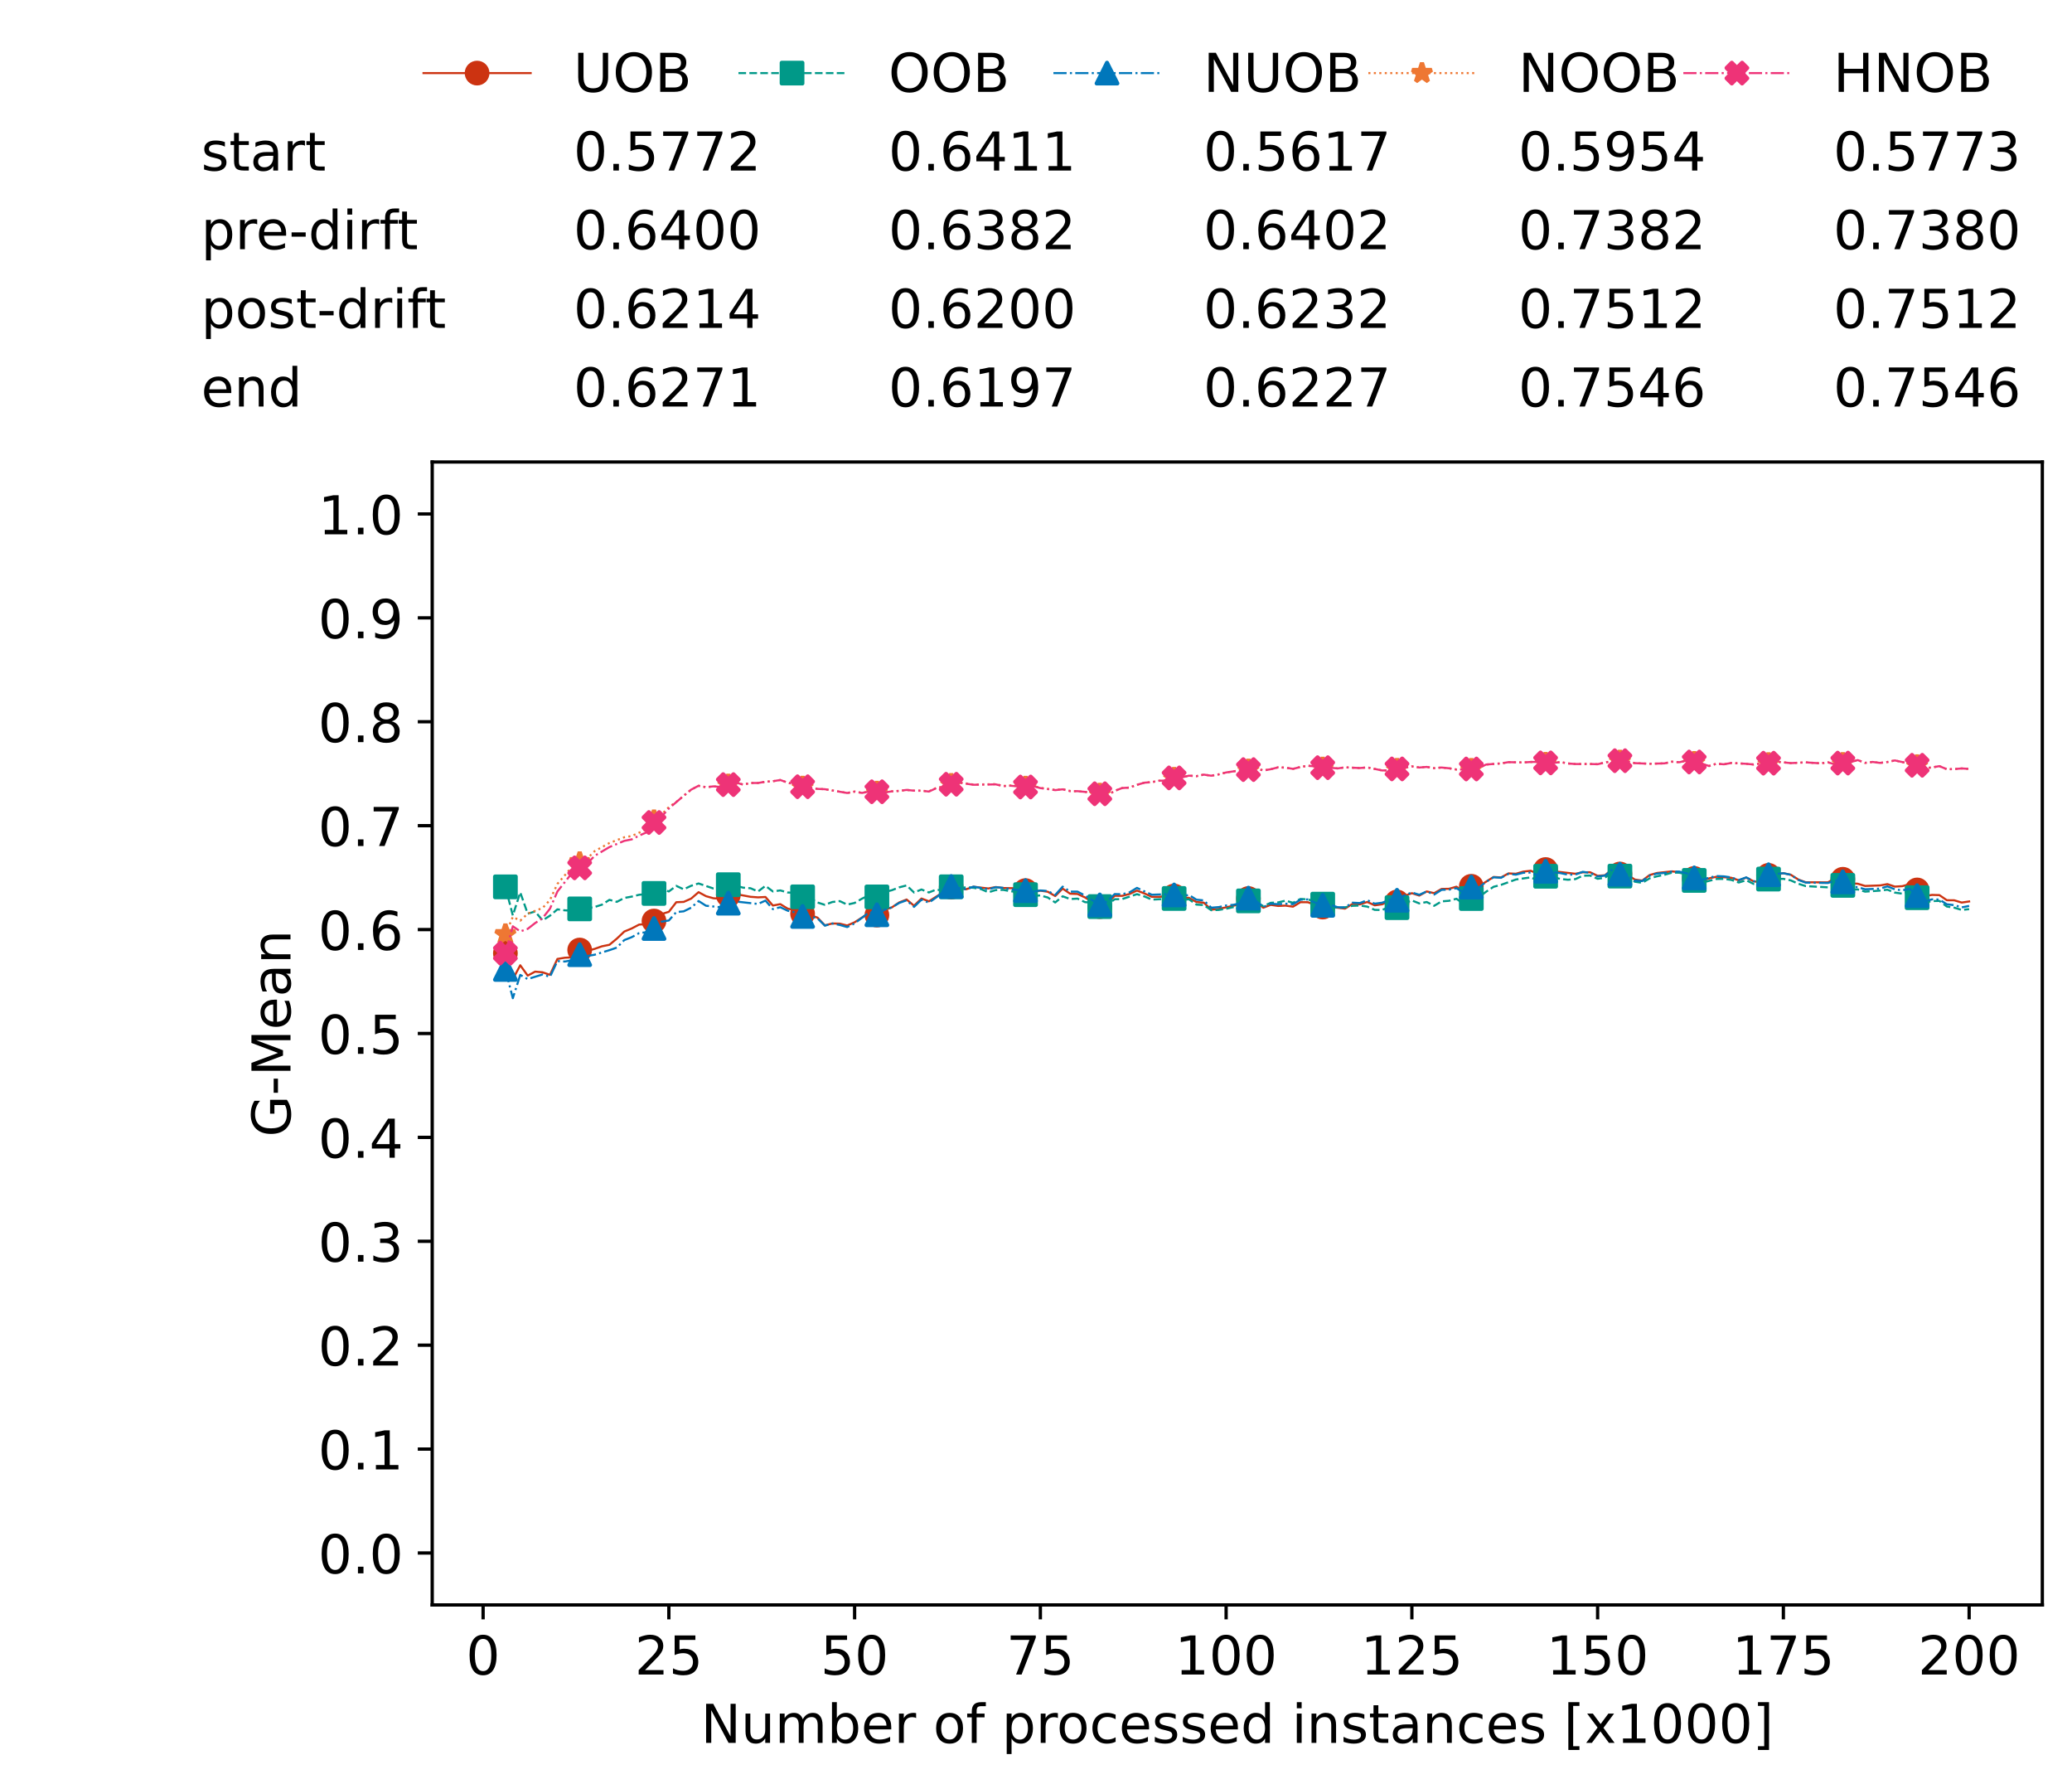 <?xml version="1.0" encoding="utf-8" standalone="no"?>
<!DOCTYPE svg PUBLIC "-//W3C//DTD SVG 1.1//EN"
  "http://www.w3.org/Graphics/SVG/1.1/DTD/svg11.dtd">
<!-- Created with matplotlib (https://matplotlib.org/) -->
<svg height="432.615pt" version="1.1" viewBox="0 0 502.65 432.615" width="502.65pt" xmlns="http://www.w3.org/2000/svg" xmlns:xlink="http://www.w3.org/1999/xlink">
 <defs>
  <style type="text/css">*{stroke-linecap:butt;stroke-linejoin:round;}</style>
 </defs>
 <g id="figure_1">
  <g id="patch_1">
   <path d="M 0 432.615 
L 502.65 432.615 
L 502.65 0 
L 0 0 
z
" style="fill:#ffffff;"/>
  </g>
  <g id="axes_1">
   <g id="patch_2">
    <path d="M 104.85 389.252 
L 495.45 389.252 
L 495.45 112.052 
L 104.85 112.052 
z
" style="fill:#ffffff;"/>
   </g>
   <g id="matplotlib.axis_1">
    <g id="xtick_1">
     <g id="line2d_1">
      <defs>
       <path d="M 0 0 
L 0 3.5 
" id="mab64f99587" style="stroke:#000000;stroke-width:0.8;"/>
      </defs>
      <g>
       <use style="stroke:#000000;stroke-width:0.8;" x="117.197" xlink:href="#mab64f99587" y="389.252"/>
      </g>
     </g>
     <g id="text_1">
      <!-- 0 -->
      <g transform="translate(113.061 406.13)scale(0.13 -0.13)">
       <defs>
        <path d="M 31.781 66.406 
Q 24.172 66.406 20.328 58.906 
Q 16.5 51.422 16.5 36.375 
Q 16.5 21.391 20.328 13.891 
Q 24.172 6.391 31.781 6.391 
Q 39.453 6.391 43.281 13.891 
Q 47.125 21.391 47.125 36.375 
Q 47.125 51.422 43.281 58.906 
Q 39.453 66.406 31.781 66.406 
z
M 31.781 74.219 
Q 44.047 74.219 50.516 64.516 
Q 56.984 54.828 56.984 36.375 
Q 56.984 17.969 50.516 8.266 
Q 44.047 -1.422 31.781 -1.422 
Q 19.531 -1.422 13.062 8.266 
Q 6.594 17.969 6.594 36.375 
Q 6.594 54.828 13.062 64.516 
Q 19.531 74.219 31.781 74.219 
z
" id="DejaVuSans-48"/>
       </defs>
       <use xlink:href="#DejaVuSans-48"/>
      </g>
     </g>
    </g>
    <g id="xtick_2">
     <g id="line2d_2">
      <g>
       <use style="stroke:#000000;stroke-width:0.8;" x="162.259" xlink:href="#mab64f99587" y="389.252"/>
      </g>
     </g>
     <g id="text_2">
      <!-- 25 -->
      <g transform="translate(153.988 406.13)scale(0.13 -0.13)">
       <defs>
        <path d="M 19.188 8.297 
L 53.609 8.297 
L 53.609 0 
L 7.328 0 
L 7.328 8.297 
Q 12.938 14.109 22.625 23.891 
Q 32.328 33.688 34.812 36.531 
Q 39.547 41.844 41.422 45.531 
Q 43.312 49.219 43.312 52.781 
Q 43.312 58.594 39.234 62.25 
Q 35.156 65.922 28.609 65.922 
Q 23.969 65.922 18.812 64.312 
Q 13.672 62.703 7.812 59.422 
L 7.812 69.391 
Q 13.766 71.781 18.938 73 
Q 24.125 74.219 28.422 74.219 
Q 39.75 74.219 46.484 68.547 
Q 53.219 62.891 53.219 53.422 
Q 53.219 48.922 51.531 44.891 
Q 49.859 40.875 45.406 35.406 
Q 44.188 33.984 37.641 27.219 
Q 31.109 20.453 19.188 8.297 
z
" id="DejaVuSans-50"/>
        <path d="M 10.797 72.906 
L 49.516 72.906 
L 49.516 64.594 
L 19.828 64.594 
L 19.828 46.734 
Q 21.969 47.469 24.109 47.828 
Q 26.266 48.188 28.422 48.188 
Q 40.625 48.188 47.75 41.5 
Q 54.891 34.812 54.891 23.391 
Q 54.891 11.625 47.562 5.094 
Q 40.234 -1.422 26.906 -1.422 
Q 22.312 -1.422 17.547 -0.641 
Q 12.797 0.141 7.719 1.703 
L 7.719 11.625 
Q 12.109 9.234 16.797 8.062 
Q 21.484 6.891 26.703 6.891 
Q 35.156 6.891 40.078 11.328 
Q 45.016 15.766 45.016 23.391 
Q 45.016 31 40.078 35.438 
Q 35.156 39.891 26.703 39.891 
Q 22.75 39.891 18.812 39.016 
Q 14.891 38.141 10.797 36.281 
z
" id="DejaVuSans-53"/>
       </defs>
       <use xlink:href="#DejaVuSans-50"/>
       <use x="63.623" xlink:href="#DejaVuSans-53"/>
      </g>
     </g>
    </g>
    <g id="xtick_3">
     <g id="line2d_3">
      <g>
       <use style="stroke:#000000;stroke-width:0.8;" x="207.322" xlink:href="#mab64f99587" y="389.252"/>
      </g>
     </g>
     <g id="text_3">
      <!-- 50 -->
      <g transform="translate(199.05 406.13)scale(0.13 -0.13)">
       <use xlink:href="#DejaVuSans-53"/>
       <use x="63.623" xlink:href="#DejaVuSans-48"/>
      </g>
     </g>
    </g>
    <g id="xtick_4">
     <g id="line2d_4">
      <g>
       <use style="stroke:#000000;stroke-width:0.8;" x="252.384" xlink:href="#mab64f99587" y="389.252"/>
      </g>
     </g>
     <g id="text_4">
      <!-- 75 -->
      <g transform="translate(244.113 406.13)scale(0.13 -0.13)">
       <defs>
        <path d="M 8.203 72.906 
L 55.078 72.906 
L 55.078 68.703 
L 28.609 0 
L 18.312 0 
L 43.219 64.594 
L 8.203 64.594 
z
" id="DejaVuSans-55"/>
       </defs>
       <use xlink:href="#DejaVuSans-55"/>
       <use x="63.623" xlink:href="#DejaVuSans-53"/>
      </g>
     </g>
    </g>
    <g id="xtick_5">
     <g id="line2d_5">
      <g>
       <use style="stroke:#000000;stroke-width:0.8;" x="297.446" xlink:href="#mab64f99587" y="389.252"/>
      </g>
     </g>
     <g id="text_5">
      <!-- 100 -->
      <g transform="translate(285.039 406.13)scale(0.13 -0.13)">
       <defs>
        <path d="M 12.406 8.297 
L 28.516 8.297 
L 28.516 63.922 
L 10.984 60.406 
L 10.984 69.391 
L 28.422 72.906 
L 38.281 72.906 
L 38.281 8.297 
L 54.391 8.297 
L 54.391 0 
L 12.406 0 
z
" id="DejaVuSans-49"/>
       </defs>
       <use xlink:href="#DejaVuSans-49"/>
       <use x="63.623" xlink:href="#DejaVuSans-48"/>
       <use x="127.246" xlink:href="#DejaVuSans-48"/>
      </g>
     </g>
    </g>
    <g id="xtick_6">
     <g id="line2d_6">
      <g>
       <use style="stroke:#000000;stroke-width:0.8;" x="342.509" xlink:href="#mab64f99587" y="389.252"/>
      </g>
     </g>
     <g id="text_6">
      <!-- 125 -->
      <g transform="translate(330.102 406.13)scale(0.13 -0.13)">
       <use xlink:href="#DejaVuSans-49"/>
       <use x="63.623" xlink:href="#DejaVuSans-50"/>
       <use x="127.246" xlink:href="#DejaVuSans-53"/>
      </g>
     </g>
    </g>
    <g id="xtick_7">
     <g id="line2d_7">
      <g>
       <use style="stroke:#000000;stroke-width:0.8;" x="387.571" xlink:href="#mab64f99587" y="389.252"/>
      </g>
     </g>
     <g id="text_7">
      <!-- 150 -->
      <g transform="translate(375.164 406.13)scale(0.13 -0.13)">
       <use xlink:href="#DejaVuSans-49"/>
       <use x="63.623" xlink:href="#DejaVuSans-53"/>
       <use x="127.246" xlink:href="#DejaVuSans-48"/>
      </g>
     </g>
    </g>
    <g id="xtick_8">
     <g id="line2d_8">
      <g>
       <use style="stroke:#000000;stroke-width:0.8;" x="432.633" xlink:href="#mab64f99587" y="389.252"/>
      </g>
     </g>
     <g id="text_8">
      <!-- 175 -->
      <g transform="translate(420.226 406.13)scale(0.13 -0.13)">
       <use xlink:href="#DejaVuSans-49"/>
       <use x="63.623" xlink:href="#DejaVuSans-55"/>
       <use x="127.246" xlink:href="#DejaVuSans-53"/>
      </g>
     </g>
    </g>
    <g id="xtick_9">
     <g id="line2d_9">
      <g>
       <use style="stroke:#000000;stroke-width:0.8;" x="477.695" xlink:href="#mab64f99587" y="389.252"/>
      </g>
     </g>
     <g id="text_9">
      <!-- 200 -->
      <g transform="translate(465.289 406.13)scale(0.13 -0.13)">
       <use xlink:href="#DejaVuSans-50"/>
       <use x="63.623" xlink:href="#DejaVuSans-48"/>
       <use x="127.246" xlink:href="#DejaVuSans-48"/>
      </g>
     </g>
    </g>
    <g id="text_10">
     <!-- Number of processed instances [x1000] -->
     <g transform="translate(170.025 422.711)scale(0.13 -0.13)">
      <defs>
       <path d="M 9.812 72.906 
L 23.094 72.906 
L 55.422 11.922 
L 55.422 72.906 
L 64.984 72.906 
L 64.984 0 
L 51.703 0 
L 19.391 60.984 
L 19.391 0 
L 9.812 0 
z
" id="DejaVuSans-78"/>
       <path d="M 8.5 21.578 
L 8.5 54.688 
L 17.484 54.688 
L 17.484 21.922 
Q 17.484 14.156 20.5 10.266 
Q 23.531 6.391 29.594 6.391 
Q 36.859 6.391 41.078 11.031 
Q 45.312 15.672 45.312 23.688 
L 45.312 54.688 
L 54.297 54.688 
L 54.297 0 
L 45.312 0 
L 45.312 8.406 
Q 42.047 3.422 37.719 1 
Q 33.406 -1.422 27.688 -1.422 
Q 18.266 -1.422 13.375 4.438 
Q 8.5 10.297 8.5 21.578 
z
M 31.109 56 
z
" id="DejaVuSans-117"/>
       <path d="M 52 44.188 
Q 55.375 50.25 60.062 53.125 
Q 64.75 56 71.094 56 
Q 79.641 56 84.281 50.016 
Q 88.922 44.047 88.922 33.016 
L 88.922 0 
L 79.891 0 
L 79.891 32.719 
Q 79.891 40.578 77.094 44.375 
Q 74.312 48.188 68.609 48.188 
Q 61.625 48.188 57.562 43.547 
Q 53.516 38.922 53.516 30.906 
L 53.516 0 
L 44.484 0 
L 44.484 32.719 
Q 44.484 40.625 41.703 44.406 
Q 38.922 48.188 33.109 48.188 
Q 26.219 48.188 22.156 43.531 
Q 18.109 38.875 18.109 30.906 
L 18.109 0 
L 9.078 0 
L 9.078 54.688 
L 18.109 54.688 
L 18.109 46.188 
Q 21.188 51.219 25.484 53.609 
Q 29.781 56 35.688 56 
Q 41.656 56 45.828 52.969 
Q 50 49.953 52 44.188 
z
" id="DejaVuSans-109"/>
       <path d="M 48.688 27.297 
Q 48.688 37.203 44.609 42.844 
Q 40.531 48.484 33.406 48.484 
Q 26.266 48.484 22.188 42.844 
Q 18.109 37.203 18.109 27.297 
Q 18.109 17.391 22.188 11.75 
Q 26.266 6.109 33.406 6.109 
Q 40.531 6.109 44.609 11.75 
Q 48.688 17.391 48.688 27.297 
z
M 18.109 46.391 
Q 20.953 51.266 25.266 53.625 
Q 29.594 56 35.594 56 
Q 45.562 56 51.781 48.094 
Q 58.016 40.188 58.016 27.297 
Q 58.016 14.406 51.781 6.484 
Q 45.562 -1.422 35.594 -1.422 
Q 29.594 -1.422 25.266 0.953 
Q 20.953 3.328 18.109 8.203 
L 18.109 0 
L 9.078 0 
L 9.078 75.984 
L 18.109 75.984 
z
" id="DejaVuSans-98"/>
       <path d="M 56.203 29.594 
L 56.203 25.203 
L 14.891 25.203 
Q 15.484 15.922 20.484 11.062 
Q 25.484 6.203 34.422 6.203 
Q 39.594 6.203 44.453 7.469 
Q 49.312 8.734 54.109 11.281 
L 54.109 2.781 
Q 49.266 0.734 44.188 -0.344 
Q 39.109 -1.422 33.891 -1.422 
Q 20.797 -1.422 13.156 6.188 
Q 5.516 13.812 5.516 26.812 
Q 5.516 40.234 12.766 48.109 
Q 20.016 56 32.328 56 
Q 43.359 56 49.781 48.891 
Q 56.203 41.797 56.203 29.594 
z
M 47.219 32.234 
Q 47.125 39.594 43.094 43.984 
Q 39.062 48.391 32.422 48.391 
Q 24.906 48.391 20.391 44.141 
Q 15.875 39.891 15.188 32.172 
z
" id="DejaVuSans-101"/>
       <path d="M 41.109 46.297 
Q 39.594 47.172 37.812 47.578 
Q 36.031 48 33.891 48 
Q 26.266 48 22.188 43.047 
Q 18.109 38.094 18.109 28.812 
L 18.109 0 
L 9.078 0 
L 9.078 54.688 
L 18.109 54.688 
L 18.109 46.188 
Q 20.953 51.172 25.484 53.578 
Q 30.031 56 36.531 56 
Q 37.453 56 38.578 55.875 
Q 39.703 55.766 41.062 55.516 
z
" id="DejaVuSans-114"/>
       <path id="DejaVuSans-32"/>
       <path d="M 30.609 48.391 
Q 23.391 48.391 19.188 42.75 
Q 14.984 37.109 14.984 27.297 
Q 14.984 17.484 19.156 11.844 
Q 23.344 6.203 30.609 6.203 
Q 37.797 6.203 41.984 11.859 
Q 46.188 17.531 46.188 27.297 
Q 46.188 37.016 41.984 42.703 
Q 37.797 48.391 30.609 48.391 
z
M 30.609 56 
Q 42.328 56 49.016 48.375 
Q 55.719 40.766 55.719 27.297 
Q 55.719 13.875 49.016 6.219 
Q 42.328 -1.422 30.609 -1.422 
Q 18.844 -1.422 12.172 6.219 
Q 5.516 13.875 5.516 27.297 
Q 5.516 40.766 12.172 48.375 
Q 18.844 56 30.609 56 
z
" id="DejaVuSans-111"/>
       <path d="M 37.109 75.984 
L 37.109 68.5 
L 28.516 68.5 
Q 23.688 68.5 21.797 66.547 
Q 19.922 64.594 19.922 59.516 
L 19.922 54.688 
L 34.719 54.688 
L 34.719 47.703 
L 19.922 47.703 
L 19.922 0 
L 10.891 0 
L 10.891 47.703 
L 2.297 47.703 
L 2.297 54.688 
L 10.891 54.688 
L 10.891 58.5 
Q 10.891 67.625 15.141 71.797 
Q 19.391 75.984 28.609 75.984 
z
" id="DejaVuSans-102"/>
       <path d="M 18.109 8.203 
L 18.109 -20.797 
L 9.078 -20.797 
L 9.078 54.688 
L 18.109 54.688 
L 18.109 46.391 
Q 20.953 51.266 25.266 53.625 
Q 29.594 56 35.594 56 
Q 45.562 56 51.781 48.094 
Q 58.016 40.188 58.016 27.297 
Q 58.016 14.406 51.781 6.484 
Q 45.562 -1.422 35.594 -1.422 
Q 29.594 -1.422 25.266 0.953 
Q 20.953 3.328 18.109 8.203 
z
M 48.688 27.297 
Q 48.688 37.203 44.609 42.844 
Q 40.531 48.484 33.406 48.484 
Q 26.266 48.484 22.188 42.844 
Q 18.109 37.203 18.109 27.297 
Q 18.109 17.391 22.188 11.75 
Q 26.266 6.109 33.406 6.109 
Q 40.531 6.109 44.609 11.75 
Q 48.688 17.391 48.688 27.297 
z
" id="DejaVuSans-112"/>
       <path d="M 48.781 52.594 
L 48.781 44.188 
Q 44.969 46.297 41.141 47.344 
Q 37.312 48.391 33.406 48.391 
Q 24.656 48.391 19.812 42.844 
Q 14.984 37.312 14.984 27.297 
Q 14.984 17.281 19.812 11.734 
Q 24.656 6.203 33.406 6.203 
Q 37.312 6.203 41.141 7.25 
Q 44.969 8.297 48.781 10.406 
L 48.781 2.094 
Q 45.016 0.344 40.984 -0.531 
Q 36.969 -1.422 32.422 -1.422 
Q 20.062 -1.422 12.781 6.344 
Q 5.516 14.109 5.516 27.297 
Q 5.516 40.672 12.859 48.328 
Q 20.219 56 33.016 56 
Q 37.156 56 41.109 55.141 
Q 45.062 54.297 48.781 52.594 
z
" id="DejaVuSans-99"/>
       <path d="M 44.281 53.078 
L 44.281 44.578 
Q 40.484 46.531 36.375 47.5 
Q 32.281 48.484 27.875 48.484 
Q 21.188 48.484 17.844 46.438 
Q 14.5 44.391 14.5 40.281 
Q 14.5 37.156 16.891 35.375 
Q 19.281 33.594 26.516 31.984 
L 29.594 31.297 
Q 39.156 29.25 43.188 25.516 
Q 47.219 21.781 47.219 15.094 
Q 47.219 7.469 41.188 3.016 
Q 35.156 -1.422 24.609 -1.422 
Q 20.219 -1.422 15.453 -0.562 
Q 10.688 0.297 5.422 2 
L 5.422 11.281 
Q 10.406 8.688 15.234 7.391 
Q 20.062 6.109 24.812 6.109 
Q 31.156 6.109 34.562 8.281 
Q 37.984 10.453 37.984 14.406 
Q 37.984 18.062 35.516 20.016 
Q 33.062 21.969 24.703 23.781 
L 21.578 24.516 
Q 13.234 26.266 9.516 29.906 
Q 5.812 33.547 5.812 39.891 
Q 5.812 47.609 11.281 51.797 
Q 16.75 56 26.812 56 
Q 31.781 56 36.172 55.266 
Q 40.578 54.547 44.281 53.078 
z
" id="DejaVuSans-115"/>
       <path d="M 45.406 46.391 
L 45.406 75.984 
L 54.391 75.984 
L 54.391 0 
L 45.406 0 
L 45.406 8.203 
Q 42.578 3.328 38.25 0.953 
Q 33.938 -1.422 27.875 -1.422 
Q 17.969 -1.422 11.734 6.484 
Q 5.516 14.406 5.516 27.297 
Q 5.516 40.188 11.734 48.094 
Q 17.969 56 27.875 56 
Q 33.938 56 38.25 53.625 
Q 42.578 51.266 45.406 46.391 
z
M 14.797 27.297 
Q 14.797 17.391 18.875 11.75 
Q 22.953 6.109 30.078 6.109 
Q 37.203 6.109 41.297 11.75 
Q 45.406 17.391 45.406 27.297 
Q 45.406 37.203 41.297 42.844 
Q 37.203 48.484 30.078 48.484 
Q 22.953 48.484 18.875 42.844 
Q 14.797 37.203 14.797 27.297 
z
" id="DejaVuSans-100"/>
       <path d="M 9.422 54.688 
L 18.406 54.688 
L 18.406 0 
L 9.422 0 
z
M 9.422 75.984 
L 18.406 75.984 
L 18.406 64.594 
L 9.422 64.594 
z
" id="DejaVuSans-105"/>
       <path d="M 54.891 33.016 
L 54.891 0 
L 45.906 0 
L 45.906 32.719 
Q 45.906 40.484 42.875 44.328 
Q 39.844 48.188 33.797 48.188 
Q 26.516 48.188 22.312 43.547 
Q 18.109 38.922 18.109 30.906 
L 18.109 0 
L 9.078 0 
L 9.078 54.688 
L 18.109 54.688 
L 18.109 46.188 
Q 21.344 51.125 25.703 53.562 
Q 30.078 56 35.797 56 
Q 45.219 56 50.047 50.172 
Q 54.891 44.344 54.891 33.016 
z
" id="DejaVuSans-110"/>
       <path d="M 18.312 70.219 
L 18.312 54.688 
L 36.812 54.688 
L 36.812 47.703 
L 18.312 47.703 
L 18.312 18.016 
Q 18.312 11.328 20.141 9.422 
Q 21.969 7.516 27.594 7.516 
L 36.812 7.516 
L 36.812 0 
L 27.594 0 
Q 17.188 0 13.234 3.875 
Q 9.281 7.766 9.281 18.016 
L 9.281 47.703 
L 2.688 47.703 
L 2.688 54.688 
L 9.281 54.688 
L 9.281 70.219 
z
" id="DejaVuSans-116"/>
       <path d="M 34.281 27.484 
Q 23.391 27.484 19.188 25 
Q 14.984 22.516 14.984 16.5 
Q 14.984 11.719 18.141 8.906 
Q 21.297 6.109 26.703 6.109 
Q 34.188 6.109 38.703 11.406 
Q 43.219 16.703 43.219 25.484 
L 43.219 27.484 
z
M 52.203 31.203 
L 52.203 0 
L 43.219 0 
L 43.219 8.297 
Q 40.141 3.328 35.547 0.953 
Q 30.953 -1.422 24.312 -1.422 
Q 15.922 -1.422 10.953 3.297 
Q 6 8.016 6 15.922 
Q 6 25.141 12.172 29.828 
Q 18.359 34.516 30.609 34.516 
L 43.219 34.516 
L 43.219 35.406 
Q 43.219 41.609 39.141 45 
Q 35.062 48.391 27.688 48.391 
Q 23 48.391 18.547 47.266 
Q 14.109 46.141 10.016 43.891 
L 10.016 52.203 
Q 14.938 54.109 19.578 55.047 
Q 24.219 56 28.609 56 
Q 40.484 56 46.344 49.844 
Q 52.203 43.703 52.203 31.203 
z
" id="DejaVuSans-97"/>
       <path d="M 8.594 75.984 
L 29.297 75.984 
L 29.297 69 
L 17.578 69 
L 17.578 -6.203 
L 29.297 -6.203 
L 29.297 -13.188 
L 8.594 -13.188 
z
" id="DejaVuSans-91"/>
       <path d="M 54.891 54.688 
L 35.109 28.078 
L 55.906 0 
L 45.312 0 
L 29.391 21.484 
L 13.484 0 
L 2.875 0 
L 24.125 28.609 
L 4.688 54.688 
L 15.281 54.688 
L 29.781 35.203 
L 44.281 54.688 
z
" id="DejaVuSans-120"/>
       <path d="M 30.422 75.984 
L 30.422 -13.188 
L 9.719 -13.188 
L 9.719 -6.203 
L 21.391 -6.203 
L 21.391 69 
L 9.719 69 
L 9.719 75.984 
z
" id="DejaVuSans-93"/>
      </defs>
      <use xlink:href="#DejaVuSans-78"/>
      <use x="74.805" xlink:href="#DejaVuSans-117"/>
      <use x="138.184" xlink:href="#DejaVuSans-109"/>
      <use x="235.596" xlink:href="#DejaVuSans-98"/>
      <use x="299.072" xlink:href="#DejaVuSans-101"/>
      <use x="360.596" xlink:href="#DejaVuSans-114"/>
      <use x="401.709" xlink:href="#DejaVuSans-32"/>
      <use x="433.496" xlink:href="#DejaVuSans-111"/>
      <use x="494.678" xlink:href="#DejaVuSans-102"/>
      <use x="529.883" xlink:href="#DejaVuSans-32"/>
      <use x="561.67" xlink:href="#DejaVuSans-112"/>
      <use x="625.146" xlink:href="#DejaVuSans-114"/>
      <use x="664.01" xlink:href="#DejaVuSans-111"/>
      <use x="725.191" xlink:href="#DejaVuSans-99"/>
      <use x="780.172" xlink:href="#DejaVuSans-101"/>
      <use x="841.695" xlink:href="#DejaVuSans-115"/>
      <use x="893.795" xlink:href="#DejaVuSans-115"/>
      <use x="945.895" xlink:href="#DejaVuSans-101"/>
      <use x="1007.418" xlink:href="#DejaVuSans-100"/>
      <use x="1070.895" xlink:href="#DejaVuSans-32"/>
      <use x="1102.682" xlink:href="#DejaVuSans-105"/>
      <use x="1130.465" xlink:href="#DejaVuSans-110"/>
      <use x="1193.844" xlink:href="#DejaVuSans-115"/>
      <use x="1245.943" xlink:href="#DejaVuSans-116"/>
      <use x="1285.152" xlink:href="#DejaVuSans-97"/>
      <use x="1346.432" xlink:href="#DejaVuSans-110"/>
      <use x="1409.811" xlink:href="#DejaVuSans-99"/>
      <use x="1464.791" xlink:href="#DejaVuSans-101"/>
      <use x="1526.314" xlink:href="#DejaVuSans-115"/>
      <use x="1578.414" xlink:href="#DejaVuSans-32"/>
      <use x="1610.201" xlink:href="#DejaVuSans-91"/>
      <use x="1649.215" xlink:href="#DejaVuSans-120"/>
      <use x="1708.395" xlink:href="#DejaVuSans-49"/>
      <use x="1772.018" xlink:href="#DejaVuSans-48"/>
      <use x="1835.641" xlink:href="#DejaVuSans-48"/>
      <use x="1899.264" xlink:href="#DejaVuSans-48"/>
      <use x="1962.887" xlink:href="#DejaVuSans-93"/>
     </g>
    </g>
   </g>
   <g id="matplotlib.axis_2">
    <g id="ytick_1">
     <g id="line2d_10">
      <defs>
       <path d="M 0 0 
L -3.5 0 
" id="m01f53a7fc7" style="stroke:#000000;stroke-width:0.8;"/>
      </defs>
      <g>
       <use style="stroke:#000000;stroke-width:0.8;" x="104.85" xlink:href="#m01f53a7fc7" y="376.652"/>
      </g>
     </g>
     <g id="text_11">
      <!-- 0.0 -->
      <g transform="translate(77.176 381.591)scale(0.13 -0.13)">
       <defs>
        <path d="M 10.688 12.406 
L 21 12.406 
L 21 0 
L 10.688 0 
z
" id="DejaVuSans-46"/>
       </defs>
       <use xlink:href="#DejaVuSans-48"/>
       <use x="63.623" xlink:href="#DejaVuSans-46"/>
       <use x="95.41" xlink:href="#DejaVuSans-48"/>
      </g>
     </g>
    </g>
    <g id="ytick_2">
     <g id="line2d_11">
      <g>
       <use style="stroke:#000000;stroke-width:0.8;" x="104.85" xlink:href="#m01f53a7fc7" y="351.452"/>
      </g>
     </g>
     <g id="text_12">
      <!-- 0.1 -->
      <g transform="translate(77.176 356.391)scale(0.13 -0.13)">
       <use xlink:href="#DejaVuSans-48"/>
       <use x="63.623" xlink:href="#DejaVuSans-46"/>
       <use x="95.41" xlink:href="#DejaVuSans-49"/>
      </g>
     </g>
    </g>
    <g id="ytick_3">
     <g id="line2d_12">
      <g>
       <use style="stroke:#000000;stroke-width:0.8;" x="104.85" xlink:href="#m01f53a7fc7" y="326.252"/>
      </g>
     </g>
     <g id="text_13">
      <!-- 0.2 -->
      <g transform="translate(77.176 331.191)scale(0.13 -0.13)">
       <use xlink:href="#DejaVuSans-48"/>
       <use x="63.623" xlink:href="#DejaVuSans-46"/>
       <use x="95.41" xlink:href="#DejaVuSans-50"/>
      </g>
     </g>
    </g>
    <g id="ytick_4">
     <g id="line2d_13">
      <g>
       <use style="stroke:#000000;stroke-width:0.8;" x="104.85" xlink:href="#m01f53a7fc7" y="301.052"/>
      </g>
     </g>
     <g id="text_14">
      <!-- 0.3 -->
      <g transform="translate(77.176 305.991)scale(0.13 -0.13)">
       <defs>
        <path d="M 40.578 39.312 
Q 47.656 37.797 51.625 33 
Q 55.609 28.219 55.609 21.188 
Q 55.609 10.406 48.188 4.484 
Q 40.766 -1.422 27.094 -1.422 
Q 22.516 -1.422 17.656 -0.516 
Q 12.797 0.391 7.625 2.203 
L 7.625 11.719 
Q 11.719 9.328 16.594 8.109 
Q 21.484 6.891 26.812 6.891 
Q 36.078 6.891 40.938 10.547 
Q 45.797 14.203 45.797 21.188 
Q 45.797 27.641 41.281 31.266 
Q 36.766 34.906 28.719 34.906 
L 20.219 34.906 
L 20.219 43.016 
L 29.109 43.016 
Q 36.375 43.016 40.234 45.922 
Q 44.094 48.828 44.094 54.297 
Q 44.094 59.906 40.109 62.906 
Q 36.141 65.922 28.719 65.922 
Q 24.656 65.922 20.016 65.031 
Q 15.375 64.156 9.812 62.312 
L 9.812 71.094 
Q 15.438 72.656 20.344 73.438 
Q 25.25 74.219 29.594 74.219 
Q 40.828 74.219 47.359 69.109 
Q 53.906 64.016 53.906 55.328 
Q 53.906 49.266 50.438 45.094 
Q 46.969 40.922 40.578 39.312 
z
" id="DejaVuSans-51"/>
       </defs>
       <use xlink:href="#DejaVuSans-48"/>
       <use x="63.623" xlink:href="#DejaVuSans-46"/>
       <use x="95.41" xlink:href="#DejaVuSans-51"/>
      </g>
     </g>
    </g>
    <g id="ytick_5">
     <g id="line2d_14">
      <g>
       <use style="stroke:#000000;stroke-width:0.8;" x="104.85" xlink:href="#m01f53a7fc7" y="275.852"/>
      </g>
     </g>
     <g id="text_15">
      <!-- 0.4 -->
      <g transform="translate(77.176 280.791)scale(0.13 -0.13)">
       <defs>
        <path d="M 37.797 64.312 
L 12.891 25.391 
L 37.797 25.391 
z
M 35.203 72.906 
L 47.609 72.906 
L 47.609 25.391 
L 58.016 25.391 
L 58.016 17.188 
L 47.609 17.188 
L 47.609 0 
L 37.797 0 
L 37.797 17.188 
L 4.891 17.188 
L 4.891 26.703 
z
" id="DejaVuSans-52"/>
       </defs>
       <use xlink:href="#DejaVuSans-48"/>
       <use x="63.623" xlink:href="#DejaVuSans-46"/>
       <use x="95.41" xlink:href="#DejaVuSans-52"/>
      </g>
     </g>
    </g>
    <g id="ytick_6">
     <g id="line2d_15">
      <g>
       <use style="stroke:#000000;stroke-width:0.8;" x="104.85" xlink:href="#m01f53a7fc7" y="250.652"/>
      </g>
     </g>
     <g id="text_16">
      <!-- 0.5 -->
      <g transform="translate(77.176 255.591)scale(0.13 -0.13)">
       <use xlink:href="#DejaVuSans-48"/>
       <use x="63.623" xlink:href="#DejaVuSans-46"/>
       <use x="95.41" xlink:href="#DejaVuSans-53"/>
      </g>
     </g>
    </g>
    <g id="ytick_7">
     <g id="line2d_16">
      <g>
       <use style="stroke:#000000;stroke-width:0.8;" x="104.85" xlink:href="#m01f53a7fc7" y="225.452"/>
      </g>
     </g>
     <g id="text_17">
      <!-- 0.6 -->
      <g transform="translate(77.176 230.391)scale(0.13 -0.13)">
       <defs>
        <path d="M 33.016 40.375 
Q 26.375 40.375 22.484 35.828 
Q 18.609 31.297 18.609 23.391 
Q 18.609 15.531 22.484 10.953 
Q 26.375 6.391 33.016 6.391 
Q 39.656 6.391 43.531 10.953 
Q 47.406 15.531 47.406 23.391 
Q 47.406 31.297 43.531 35.828 
Q 39.656 40.375 33.016 40.375 
z
M 52.594 71.297 
L 52.594 62.312 
Q 48.875 64.062 45.094 64.984 
Q 41.312 65.922 37.594 65.922 
Q 27.828 65.922 22.672 59.328 
Q 17.531 52.734 16.797 39.406 
Q 19.672 43.656 24.016 45.922 
Q 28.375 48.188 33.594 48.188 
Q 44.578 48.188 50.953 41.516 
Q 57.328 34.859 57.328 23.391 
Q 57.328 12.156 50.688 5.359 
Q 44.047 -1.422 33.016 -1.422 
Q 20.359 -1.422 13.672 8.266 
Q 6.984 17.969 6.984 36.375 
Q 6.984 53.656 15.188 63.938 
Q 23.391 74.219 37.203 74.219 
Q 40.922 74.219 44.703 73.484 
Q 48.484 72.75 52.594 71.297 
z
" id="DejaVuSans-54"/>
       </defs>
       <use xlink:href="#DejaVuSans-48"/>
       <use x="63.623" xlink:href="#DejaVuSans-46"/>
       <use x="95.41" xlink:href="#DejaVuSans-54"/>
      </g>
     </g>
    </g>
    <g id="ytick_8">
     <g id="line2d_17">
      <g>
       <use style="stroke:#000000;stroke-width:0.8;" x="104.85" xlink:href="#m01f53a7fc7" y="200.252"/>
      </g>
     </g>
     <g id="text_18">
      <!-- 0.7 -->
      <g transform="translate(77.176 205.191)scale(0.13 -0.13)">
       <use xlink:href="#DejaVuSans-48"/>
       <use x="63.623" xlink:href="#DejaVuSans-46"/>
       <use x="95.41" xlink:href="#DejaVuSans-55"/>
      </g>
     </g>
    </g>
    <g id="ytick_9">
     <g id="line2d_18">
      <g>
       <use style="stroke:#000000;stroke-width:0.8;" x="104.85" xlink:href="#m01f53a7fc7" y="175.052"/>
      </g>
     </g>
     <g id="text_19">
      <!-- 0.8 -->
      <g transform="translate(77.176 179.991)scale(0.13 -0.13)">
       <defs>
        <path d="M 31.781 34.625 
Q 24.75 34.625 20.719 30.859 
Q 16.703 27.094 16.703 20.516 
Q 16.703 13.922 20.719 10.156 
Q 24.75 6.391 31.781 6.391 
Q 38.812 6.391 42.859 10.172 
Q 46.922 13.969 46.922 20.516 
Q 46.922 27.094 42.891 30.859 
Q 38.875 34.625 31.781 34.625 
z
M 21.922 38.812 
Q 15.578 40.375 12.031 44.719 
Q 8.5 49.078 8.5 55.328 
Q 8.5 64.062 14.719 69.141 
Q 20.953 74.219 31.781 74.219 
Q 42.672 74.219 48.875 69.141 
Q 55.078 64.062 55.078 55.328 
Q 55.078 49.078 51.531 44.719 
Q 48 40.375 41.703 38.812 
Q 48.828 37.156 52.797 32.312 
Q 56.781 27.484 56.781 20.516 
Q 56.781 9.906 50.312 4.234 
Q 43.844 -1.422 31.781 -1.422 
Q 19.734 -1.422 13.25 4.234 
Q 6.781 9.906 6.781 20.516 
Q 6.781 27.484 10.781 32.312 
Q 14.797 37.156 21.922 38.812 
z
M 18.312 54.391 
Q 18.312 48.734 21.844 45.562 
Q 25.391 42.391 31.781 42.391 
Q 38.141 42.391 41.719 45.562 
Q 45.312 48.734 45.312 54.391 
Q 45.312 60.062 41.719 63.234 
Q 38.141 66.406 31.781 66.406 
Q 25.391 66.406 21.844 63.234 
Q 18.312 60.062 18.312 54.391 
z
" id="DejaVuSans-56"/>
       </defs>
       <use xlink:href="#DejaVuSans-48"/>
       <use x="63.623" xlink:href="#DejaVuSans-46"/>
       <use x="95.41" xlink:href="#DejaVuSans-56"/>
      </g>
     </g>
    </g>
    <g id="ytick_10">
     <g id="line2d_19">
      <g>
       <use style="stroke:#000000;stroke-width:0.8;" x="104.85" xlink:href="#m01f53a7fc7" y="149.852"/>
      </g>
     </g>
     <g id="text_20">
      <!-- 0.9 -->
      <g transform="translate(77.176 154.791)scale(0.13 -0.13)">
       <defs>
        <path d="M 10.984 1.516 
L 10.984 10.5 
Q 14.703 8.734 18.5 7.812 
Q 22.312 6.891 25.984 6.891 
Q 35.75 6.891 40.891 13.453 
Q 46.047 20.016 46.781 33.406 
Q 43.953 29.203 39.594 26.953 
Q 35.25 24.703 29.984 24.703 
Q 19.047 24.703 12.672 31.312 
Q 6.297 37.938 6.297 49.422 
Q 6.297 60.641 12.938 67.422 
Q 19.578 74.219 30.609 74.219 
Q 43.266 74.219 49.922 64.516 
Q 56.594 54.828 56.594 36.375 
Q 56.594 19.141 48.406 8.859 
Q 40.234 -1.422 26.422 -1.422 
Q 22.703 -1.422 18.891 -0.688 
Q 15.094 0.047 10.984 1.516 
z
M 30.609 32.422 
Q 37.25 32.422 41.125 36.953 
Q 45.016 41.5 45.016 49.422 
Q 45.016 57.281 41.125 61.844 
Q 37.25 66.406 30.609 66.406 
Q 23.969 66.406 20.094 61.844 
Q 16.219 57.281 16.219 49.422 
Q 16.219 41.5 20.094 36.953 
Q 23.969 32.422 30.609 32.422 
z
" id="DejaVuSans-57"/>
       </defs>
       <use xlink:href="#DejaVuSans-48"/>
       <use x="63.623" xlink:href="#DejaVuSans-46"/>
       <use x="95.41" xlink:href="#DejaVuSans-57"/>
      </g>
     </g>
    </g>
    <g id="ytick_11">
     <g id="line2d_20">
      <g>
       <use style="stroke:#000000;stroke-width:0.8;" x="104.85" xlink:href="#m01f53a7fc7" y="124.652"/>
      </g>
     </g>
     <g id="text_21">
      <!-- 1.0 -->
      <g transform="translate(77.176 129.591)scale(0.13 -0.13)">
       <use xlink:href="#DejaVuSans-49"/>
       <use x="63.623" xlink:href="#DejaVuSans-46"/>
       <use x="95.41" xlink:href="#DejaVuSans-48"/>
      </g>
     </g>
    </g>
    <g id="text_22">
     <!-- G-Mean -->
     <g transform="translate(70.472 275.744)rotate(-90)scale(0.13 -0.13)">
      <defs>
       <path d="M 59.516 10.406 
L 59.516 29.984 
L 43.406 29.984 
L 43.406 38.094 
L 69.281 38.094 
L 69.281 6.781 
Q 63.578 2.734 56.688 0.656 
Q 49.812 -1.422 42 -1.422 
Q 24.906 -1.422 15.25 8.562 
Q 5.609 18.562 5.609 36.375 
Q 5.609 54.25 15.25 64.234 
Q 24.906 74.219 42 74.219 
Q 49.125 74.219 55.547 72.453 
Q 61.969 70.703 67.391 67.281 
L 67.391 56.781 
Q 61.922 61.422 55.766 63.766 
Q 49.609 66.109 42.828 66.109 
Q 29.438 66.109 22.719 58.641 
Q 16.016 51.172 16.016 36.375 
Q 16.016 21.625 22.719 14.156 
Q 29.438 6.688 42.828 6.688 
Q 48.047 6.688 52.141 7.594 
Q 56.25 8.5 59.516 10.406 
z
" id="DejaVuSans-71"/>
       <path d="M 4.891 31.391 
L 31.203 31.391 
L 31.203 23.391 
L 4.891 23.391 
z
" id="DejaVuSans-45"/>
       <path d="M 9.812 72.906 
L 24.516 72.906 
L 43.109 23.297 
L 61.812 72.906 
L 76.516 72.906 
L 76.516 0 
L 66.891 0 
L 66.891 64.016 
L 48.094 14.016 
L 38.188 14.016 
L 19.391 64.016 
L 19.391 0 
L 9.812 0 
z
" id="DejaVuSans-77"/>
      </defs>
      <use xlink:href="#DejaVuSans-71"/>
      <use x="77.49" xlink:href="#DejaVuSans-45"/>
      <use x="113.574" xlink:href="#DejaVuSans-77"/>
      <use x="199.854" xlink:href="#DejaVuSans-101"/>
      <use x="261.377" xlink:href="#DejaVuSans-97"/>
      <use x="322.656" xlink:href="#DejaVuSans-110"/>
     </g>
    </g>
   </g>
   <g id="line2d_21"/>
   <g id="line2d_22"/>
   <g id="line2d_23"/>
   <g id="line2d_24"/>
   <g id="line2d_25"/>
   <g id="line2d_26">
    <path clip-path="url(#pe390ccb36f)" d="M 122.605 231.198 
L 124.407 237.492 
L 126.21 234.111 
L 128.012 236.617 
L 129.815 235.656 
L 131.617 235.812 
L 133.419 236.428 
L 135.222 232.578 
L 137.024 232.282 
L 138.827 232.193 
L 140.629 230.415 
L 142.432 230.615 
L 144.234 230.141 
L 146.037 229.508 
L 147.839 229.144 
L 149.642 227.649 
L 151.444 225.936 
L 153.247 225.186 
L 155.049 224.245 
L 156.852 224.123 
L 158.654 223.379 
L 160.457 221.696 
L 162.259 221.144 
L 164.062 218.817 
L 165.864 218.738 
L 167.667 217.941 
L 169.469 216.381 
L 171.272 217.351 
L 173.074 217.862 
L 174.877 217.967 
L 176.679 217.129 
L 178.482 216.847 
L 182.087 217.506 
L 183.889 217.64 
L 185.692 217.551 
L 187.494 219.62 
L 189.297 219.285 
L 191.099 220.387 
L 192.902 220.724 
L 194.704 221.609 
L 196.507 221.932 
L 198.309 222.552 
L 200.112 224.428 
L 201.914 223.974 
L 203.717 224.018 
L 205.519 224.471 
L 207.322 223.685 
L 210.927 221.366 
L 212.729 221.945 
L 214.532 220.69 
L 216.334 220.088 
L 218.137 218.876 
L 219.939 218.165 
L 221.742 219.669 
L 223.544 217.923 
L 225.347 218.597 
L 230.754 215.161 
L 234.359 215.684 
L 236.162 215.069 
L 239.767 215.48 
L 241.569 215.136 
L 243.372 215.376 
L 246.976 215.444 
L 248.779 216.003 
L 250.581 216.29 
L 252.384 216.013 
L 254.186 216.279 
L 255.989 217.324 
L 257.791 215.513 
L 259.594 216.75 
L 261.396 216.821 
L 263.199 217.648 
L 266.804 219.886 
L 268.606 219.098 
L 270.409 217.258 
L 272.211 217.273 
L 274.014 216.82 
L 275.816 215.99 
L 277.619 216.685 
L 279.421 217.515 
L 281.224 217.513 
L 283.026 217.347 
L 284.829 217.313 
L 286.631 217.703 
L 288.434 217.756 
L 290.236 218.761 
L 292.039 218.939 
L 293.841 220.621 
L 295.644 220.454 
L 301.051 219.261 
L 302.854 217.925 
L 304.656 218.664 
L 306.459 220.153 
L 308.261 219.456 
L 310.064 219.722 
L 311.866 219.64 
L 313.669 219.899 
L 315.471 218.812 
L 317.274 218.82 
L 319.076 219.482 
L 320.879 219.995 
L 322.681 219.928 
L 326.286 220.374 
L 328.089 219.237 
L 329.891 219.341 
L 331.694 218.757 
L 333.496 219.573 
L 335.299 219.322 
L 337.101 218.524 
L 338.904 218.751 
L 340.706 217.299 
L 342.509 216.625 
L 344.311 217.209 
L 346.114 216.205 
L 347.916 216.623 
L 349.719 215.597 
L 351.521 215.562 
L 353.324 215.054 
L 355.126 216.272 
L 356.928 214.957 
L 358.731 214.964 
L 362.336 212.693 
L 364.138 212.815 
L 365.941 211.831 
L 367.743 211.917 
L 369.546 211.396 
L 371.348 211.192 
L 373.151 211.917 
L 374.953 210.893 
L 376.756 211.295 
L 382.163 211.917 
L 383.966 211.558 
L 385.768 211.556 
L 387.571 212.42 
L 389.373 212.273 
L 391.176 210.764 
L 392.978 211.982 
L 394.781 212.117 
L 396.583 213.322 
L 398.386 213.577 
L 400.188 212.228 
L 401.991 211.722 
L 405.596 211.339 
L 407.398 211.529 
L 409.201 211.948 
L 411.003 213.057 
L 412.806 213.633 
L 414.608 213.035 
L 416.411 212.638 
L 420.016 212.89 
L 421.818 213.514 
L 423.621 212.851 
L 425.423 213.757 
L 427.226 213.945 
L 429.028 212.301 
L 432.633 211.783 
L 434.436 212.161 
L 436.238 213.305 
L 438.041 213.983 
L 443.448 214.003 
L 445.251 212.942 
L 447.053 213.255 
L 448.856 214.225 
L 450.658 214.333 
L 452.461 214.872 
L 456.066 214.75 
L 457.868 214.428 
L 459.671 215.034 
L 461.473 214.925 
L 463.276 214.445 
L 466.881 217.347 
L 468.683 217.045 
L 470.485 217.095 
L 472.288 218.334 
L 474.09 218.352 
L 475.893 218.901 
L 477.695 218.631 
L 477.695 218.631 
" style="fill:none;stroke:#cc3311;stroke-linecap:square;stroke-width:0.5;"/>
    <defs>
     <path d="M 0 2.5 
C 0.663 2.5 1.299 2.237 1.768 1.768 
C 2.237 1.299 2.5 0.663 2.5 0 
C 2.5 -0.663 2.237 -1.299 1.768 -1.768 
C 1.299 -2.237 0.663 -2.5 0 -2.5 
C -0.663 -2.5 -1.299 -2.237 -1.768 -1.768 
C -2.237 -1.299 -2.5 -0.663 -2.5 0 
C -2.5 0.663 -2.237 1.299 -1.768 1.768 
C -1.299 2.237 -0.663 2.5 0 2.5 
z
" id="ma81f95daf1" style="stroke:#cc3311;"/>
    </defs>
    <g clip-path="url(#pe390ccb36f)">
     <use style="fill:#cc3311;stroke:#cc3311;" x="122.605" xlink:href="#ma81f95daf1" y="231.198"/>
     <use style="fill:#cc3311;stroke:#cc3311;" x="140.629" xlink:href="#ma81f95daf1" y="230.415"/>
     <use style="fill:#cc3311;stroke:#cc3311;" x="158.654" xlink:href="#ma81f95daf1" y="223.379"/>
     <use style="fill:#cc3311;stroke:#cc3311;" x="176.679" xlink:href="#ma81f95daf1" y="217.129"/>
     <use style="fill:#cc3311;stroke:#cc3311;" x="194.704" xlink:href="#ma81f95daf1" y="221.609"/>
     <use style="fill:#cc3311;stroke:#cc3311;" x="212.729" xlink:href="#ma81f95daf1" y="221.945"/>
     <use style="fill:#cc3311;stroke:#cc3311;" x="230.754" xlink:href="#ma81f95daf1" y="215.161"/>
     <use style="fill:#cc3311;stroke:#cc3311;" x="248.779" xlink:href="#ma81f95daf1" y="216.003"/>
     <use style="fill:#cc3311;stroke:#cc3311;" x="266.804" xlink:href="#ma81f95daf1" y="219.886"/>
     <use style="fill:#cc3311;stroke:#cc3311;" x="284.829" xlink:href="#ma81f95daf1" y="217.313"/>
     <use style="fill:#cc3311;stroke:#cc3311;" x="302.854" xlink:href="#ma81f95daf1" y="217.925"/>
     <use style="fill:#cc3311;stroke:#cc3311;" x="320.879" xlink:href="#ma81f95daf1" y="219.995"/>
     <use style="fill:#cc3311;stroke:#cc3311;" x="338.904" xlink:href="#ma81f95daf1" y="218.751"/>
     <use style="fill:#cc3311;stroke:#cc3311;" x="356.928" xlink:href="#ma81f95daf1" y="214.957"/>
     <use style="fill:#cc3311;stroke:#cc3311;" x="374.953" xlink:href="#ma81f95daf1" y="210.893"/>
     <use style="fill:#cc3311;stroke:#cc3311;" x="392.978" xlink:href="#ma81f95daf1" y="211.982"/>
     <use style="fill:#cc3311;stroke:#cc3311;" x="411.003" xlink:href="#ma81f95daf1" y="213.057"/>
     <use style="fill:#cc3311;stroke:#cc3311;" x="429.028" xlink:href="#ma81f95daf1" y="212.301"/>
     <use style="fill:#cc3311;stroke:#cc3311;" x="447.053" xlink:href="#ma81f95daf1" y="213.255"/>
     <use style="fill:#cc3311;stroke:#cc3311;" x="465.078" xlink:href="#ma81f95daf1" y="215.843"/>
    </g>
   </g>
   <g id="line2d_27"/>
   <g id="line2d_28"/>
   <g id="line2d_29"/>
   <g id="line2d_30"/>
   <g id="line2d_31">
    <path clip-path="url(#pe390ccb36f)" d="M 122.605 215.096 
L 124.407 222.024 
L 126.21 216.432 
L 128.012 221.605 
L 129.815 221.061 
L 131.617 223.23 
L 133.419 222.083 
L 135.222 220.545 
L 137.024 220.789 
L 138.827 220.858 
L 140.629 220.433 
L 142.432 220.291 
L 144.234 219.984 
L 146.037 219.41 
L 147.839 218.242 
L 149.642 218.73 
L 151.444 217.786 
L 153.247 217.457 
L 155.049 217.014 
L 158.654 216.685 
L 160.457 215.566 
L 162.259 216.212 
L 164.062 214.853 
L 165.864 215.695 
L 167.667 214.832 
L 169.469 214.271 
L 173.074 215.489 
L 174.877 215.549 
L 176.679 214.572 
L 178.482 214.809 
L 180.284 215.29 
L 182.087 215.434 
L 183.889 216.217 
L 185.692 214.852 
L 187.494 216.206 
L 189.297 215.955 
L 191.099 216.462 
L 192.902 216.542 
L 194.704 217.514 
L 196.507 217.819 
L 198.309 218.884 
L 200.112 219.452 
L 201.914 218.765 
L 203.717 218.547 
L 205.519 219.4 
L 207.322 218.996 
L 209.124 217.949 
L 210.927 217.115 
L 212.729 217.536 
L 214.532 216.378 
L 216.334 215.915 
L 218.137 215.214 
L 219.939 214.741 
L 221.742 216.465 
L 223.544 215.732 
L 225.347 216.454 
L 227.149 215.742 
L 228.952 216.053 
L 230.754 215.077 
L 232.557 215.572 
L 234.359 215.16 
L 236.162 215.321 
L 237.964 215.628 
L 239.767 216.411 
L 241.569 215.863 
L 243.372 215.826 
L 245.174 216.168 
L 246.976 216.324 
L 248.779 216.986 
L 250.581 217.287 
L 252.384 217.173 
L 254.186 217.678 
L 255.989 218.879 
L 257.791 217.383 
L 259.594 218.048 
L 261.396 217.945 
L 263.199 218.791 
L 265.001 218.958 
L 266.804 219.876 
L 268.606 219.467 
L 270.409 218.098 
L 272.211 218.062 
L 275.816 216.862 
L 277.619 217.414 
L 279.421 218.185 
L 284.829 217.91 
L 286.631 218.294 
L 288.434 218.099 
L 290.236 219.39 
L 292.039 219.504 
L 293.841 220.762 
L 295.644 220.691 
L 297.446 220.403 
L 301.051 219.582 
L 302.854 218.491 
L 304.656 218.697 
L 306.459 219.771 
L 308.261 218.963 
L 310.064 218.861 
L 311.866 218.437 
L 313.669 218.956 
L 315.471 218.031 
L 317.274 218.122 
L 320.879 219.289 
L 322.681 219.639 
L 324.484 220.229 
L 326.286 220.056 
L 328.089 219.693 
L 329.891 219.626 
L 331.694 219.885 
L 333.496 220.675 
L 335.299 220.712 
L 337.101 219.873 
L 338.904 220.13 
L 340.706 219.092 
L 342.509 218.384 
L 344.311 219.111 
L 346.114 218.77 
L 347.916 219.688 
L 349.719 218.611 
L 351.521 218.475 
L 353.324 217.98 
L 355.126 219.293 
L 356.928 217.921 
L 358.731 217.612 
L 360.533 216.262 
L 362.336 215.074 
L 364.138 214.612 
L 367.743 213.31 
L 371.348 212.79 
L 373.151 213.6 
L 374.953 212.52 
L 376.756 212.76 
L 378.558 213.173 
L 380.361 213.37 
L 382.163 213.22 
L 383.966 212.39 
L 385.768 212.35 
L 387.571 213.136 
L 389.373 212.863 
L 391.176 211.488 
L 392.978 212.486 
L 394.781 212.58 
L 396.583 213.844 
L 398.386 214.119 
L 400.188 213.027 
L 401.991 212.53 
L 403.793 212.163 
L 405.596 211.647 
L 407.398 211.663 
L 409.201 212.095 
L 411.003 213.522 
L 412.806 214.097 
L 416.411 213.18 
L 418.213 213.161 
L 420.016 213.411 
L 421.818 214.041 
L 423.621 213.48 
L 425.423 214.392 
L 427.226 214.47 
L 429.028 213.205 
L 432.633 213.152 
L 434.436 213.527 
L 436.238 214.335 
L 438.041 214.907 
L 443.448 215.211 
L 445.251 214.71 
L 447.053 214.728 
L 448.856 215.784 
L 450.658 215.712 
L 452.461 216.252 
L 456.066 216.003 
L 457.868 215.778 
L 459.671 216.484 
L 461.473 216.741 
L 463.276 216.242 
L 465.078 217.719 
L 466.881 218.915 
L 468.683 218.54 
L 470.485 218.501 
L 472.288 219.868 
L 474.09 220.144 
L 475.893 220.69 
L 477.695 220.497 
L 477.695 220.497 
" style="fill:none;stroke:#009988;stroke-dasharray:1.85,0.8;stroke-dashoffset:0;stroke-width:0.5;"/>
    <defs>
     <path d="M -2.5 2.5 
L 2.5 2.5 
L 2.5 -2.5 
L -2.5 -2.5 
z
" id="mc3fe72d009" style="stroke:#009988;stroke-linejoin:miter;"/>
    </defs>
    <g clip-path="url(#pe390ccb36f)">
     <use style="fill:#009988;stroke:#009988;stroke-linejoin:miter;" x="122.605" xlink:href="#mc3fe72d009" y="215.096"/>
     <use style="fill:#009988;stroke:#009988;stroke-linejoin:miter;" x="140.629" xlink:href="#mc3fe72d009" y="220.433"/>
     <use style="fill:#009988;stroke:#009988;stroke-linejoin:miter;" x="158.654" xlink:href="#mc3fe72d009" y="216.685"/>
     <use style="fill:#009988;stroke:#009988;stroke-linejoin:miter;" x="176.679" xlink:href="#mc3fe72d009" y="214.572"/>
     <use style="fill:#009988;stroke:#009988;stroke-linejoin:miter;" x="194.704" xlink:href="#mc3fe72d009" y="217.514"/>
     <use style="fill:#009988;stroke:#009988;stroke-linejoin:miter;" x="212.729" xlink:href="#mc3fe72d009" y="217.536"/>
     <use style="fill:#009988;stroke:#009988;stroke-linejoin:miter;" x="230.754" xlink:href="#mc3fe72d009" y="215.077"/>
     <use style="fill:#009988;stroke:#009988;stroke-linejoin:miter;" x="248.779" xlink:href="#mc3fe72d009" y="216.986"/>
     <use style="fill:#009988;stroke:#009988;stroke-linejoin:miter;" x="266.804" xlink:href="#mc3fe72d009" y="219.876"/>
     <use style="fill:#009988;stroke:#009988;stroke-linejoin:miter;" x="284.829" xlink:href="#mc3fe72d009" y="217.91"/>
     <use style="fill:#009988;stroke:#009988;stroke-linejoin:miter;" x="302.854" xlink:href="#mc3fe72d009" y="218.491"/>
     <use style="fill:#009988;stroke:#009988;stroke-linejoin:miter;" x="320.879" xlink:href="#mc3fe72d009" y="219.289"/>
     <use style="fill:#009988;stroke:#009988;stroke-linejoin:miter;" x="338.904" xlink:href="#mc3fe72d009" y="220.13"/>
     <use style="fill:#009988;stroke:#009988;stroke-linejoin:miter;" x="356.928" xlink:href="#mc3fe72d009" y="217.921"/>
     <use style="fill:#009988;stroke:#009988;stroke-linejoin:miter;" x="374.953" xlink:href="#mc3fe72d009" y="212.52"/>
     <use style="fill:#009988;stroke:#009988;stroke-linejoin:miter;" x="392.978" xlink:href="#mc3fe72d009" y="212.486"/>
     <use style="fill:#009988;stroke:#009988;stroke-linejoin:miter;" x="411.003" xlink:href="#mc3fe72d009" y="213.522"/>
     <use style="fill:#009988;stroke:#009988;stroke-linejoin:miter;" x="429.028" xlink:href="#mc3fe72d009" y="213.205"/>
     <use style="fill:#009988;stroke:#009988;stroke-linejoin:miter;" x="447.053" xlink:href="#mc3fe72d009" y="214.728"/>
     <use style="fill:#009988;stroke:#009988;stroke-linejoin:miter;" x="465.078" xlink:href="#mc3fe72d009" y="217.719"/>
    </g>
   </g>
   <g id="line2d_32"/>
   <g id="line2d_33"/>
   <g id="line2d_34"/>
   <g id="line2d_35"/>
   <g id="line2d_36">
    <path clip-path="url(#pe390ccb36f)" d="M 122.605 235.115 
L 124.407 242.1 
L 126.21 236.452 
L 128.012 237.461 
L 131.617 236.342 
L 133.419 236.913 
L 135.222 233.091 
L 137.024 233.204 
L 138.827 232.902 
L 140.629 231.545 
L 142.432 231.872 
L 144.234 231.555 
L 147.839 230.447 
L 149.642 229.818 
L 151.444 228.004 
L 153.247 227.298 
L 155.049 226.309 
L 156.852 226.084 
L 158.654 225.19 
L 160.457 223.547 
L 162.259 223.244 
L 164.062 221.204 
L 165.864 221.029 
L 167.667 220.15 
L 169.469 218.528 
L 171.272 219.674 
L 174.877 220.042 
L 176.679 219.047 
L 178.482 218.638 
L 183.889 219.244 
L 185.692 218.42 
L 187.494 220.491 
L 189.297 220.036 
L 191.099 220.884 
L 192.902 221.263 
L 194.704 222.265 
L 196.507 222.319 
L 198.309 222.711 
L 200.112 224.505 
L 201.914 223.981 
L 203.717 224.332 
L 205.519 224.843 
L 207.322 223.952 
L 210.927 221.22 
L 212.729 221.862 
L 214.532 220.667 
L 216.334 220.082 
L 218.137 218.994 
L 219.939 218.354 
L 221.742 219.951 
L 223.544 218.204 
L 225.347 218.916 
L 227.149 217.637 
L 228.952 216.216 
L 230.754 215.014 
L 234.359 215.689 
L 236.162 215.042 
L 239.767 215.685 
L 241.569 215.182 
L 243.372 215.325 
L 245.174 215.696 
L 248.779 216.009 
L 250.581 216.256 
L 252.384 215.965 
L 254.186 216.104 
L 255.989 217.062 
L 257.791 215.038 
L 259.594 216.246 
L 261.396 216.248 
L 263.199 217.196 
L 266.804 219.471 
L 268.606 218.628 
L 270.409 216.842 
L 272.211 216.883 
L 274.014 216.423 
L 275.816 215.339 
L 279.421 217.007 
L 283.026 216.873 
L 286.631 217.332 
L 288.434 217.058 
L 290.236 218.201 
L 292.039 218.376 
L 293.841 220.144 
L 295.644 220.003 
L 297.446 219.612 
L 299.249 219.441 
L 301.051 219.048 
L 302.854 217.821 
L 304.656 218.481 
L 306.459 219.978 
L 308.261 219.201 
L 310.064 219.289 
L 311.866 219.18 
L 313.669 219.292 
L 315.471 218.212 
L 317.274 218.137 
L 319.076 218.941 
L 320.879 219.573 
L 322.681 219.426 
L 324.484 220.023 
L 326.286 220.082 
L 328.089 218.935 
L 329.891 219.023 
L 331.694 218.322 
L 333.496 219.172 
L 335.299 218.94 
L 337.101 218.235 
L 338.904 218.345 
L 340.706 217.157 
L 342.509 216.456 
L 344.311 217.011 
L 346.114 216.199 
L 347.916 216.957 
L 349.719 215.814 
L 351.521 215.765 
L 353.324 215.424 
L 355.126 216.513 
L 356.928 215.148 
L 358.731 215.286 
L 360.533 213.852 
L 362.336 212.775 
L 364.138 212.893 
L 365.941 211.943 
L 367.743 212.133 
L 369.546 211.671 
L 371.348 211.621 
L 373.151 212.336 
L 374.953 211.321 
L 378.558 211.755 
L 380.361 212.14 
L 382.163 212.119 
L 383.966 211.446 
L 385.768 211.716 
L 387.571 212.576 
L 389.373 212.352 
L 391.176 210.859 
L 392.978 212.025 
L 394.781 212.124 
L 396.583 213.58 
L 398.386 213.693 
L 400.188 212.373 
L 401.991 211.867 
L 403.793 211.719 
L 405.596 211.378 
L 407.398 211.39 
L 409.201 211.814 
L 411.003 212.917 
L 412.806 213.443 
L 414.608 212.863 
L 416.411 212.466 
L 418.213 212.549 
L 420.016 212.808 
L 421.818 213.441 
L 423.621 212.792 
L 425.423 213.723 
L 427.226 213.806 
L 429.028 212.15 
L 432.633 211.783 
L 434.436 212.164 
L 436.238 213.401 
L 438.041 214.06 
L 443.448 214.153 
L 445.251 213.583 
L 447.053 213.892 
L 448.856 215.071 
L 450.658 215.17 
L 452.461 215.687 
L 456.066 215.523 
L 457.868 214.984 
L 459.671 215.687 
L 461.473 215.939 
L 463.276 215.546 
L 465.078 217.232 
L 466.881 218.628 
L 468.683 218.129 
L 470.485 218.171 
L 472.288 219.321 
L 474.09 219.527 
L 475.893 220.071 
L 477.695 219.72 
L 477.695 219.72 
" style="fill:none;stroke:#0077bb;stroke-dasharray:3.2,0.8,0.5,0.8;stroke-dashoffset:0;stroke-width:0.5;"/>
    <defs>
     <path d="M 0 -2.5 
L -2.5 2.5 
L 2.5 2.5 
z
" id="mec55f02d17" style="stroke:#0077bb;stroke-linejoin:miter;"/>
    </defs>
    <g clip-path="url(#pe390ccb36f)">
     <use style="fill:#0077bb;stroke:#0077bb;stroke-linejoin:miter;" x="122.605" xlink:href="#mec55f02d17" y="235.115"/>
     <use style="fill:#0077bb;stroke:#0077bb;stroke-linejoin:miter;" x="140.629" xlink:href="#mec55f02d17" y="231.545"/>
     <use style="fill:#0077bb;stroke:#0077bb;stroke-linejoin:miter;" x="158.654" xlink:href="#mec55f02d17" y="225.19"/>
     <use style="fill:#0077bb;stroke:#0077bb;stroke-linejoin:miter;" x="176.679" xlink:href="#mec55f02d17" y="219.047"/>
     <use style="fill:#0077bb;stroke:#0077bb;stroke-linejoin:miter;" x="194.704" xlink:href="#mec55f02d17" y="222.265"/>
     <use style="fill:#0077bb;stroke:#0077bb;stroke-linejoin:miter;" x="212.729" xlink:href="#mec55f02d17" y="221.862"/>
     <use style="fill:#0077bb;stroke:#0077bb;stroke-linejoin:miter;" x="230.754" xlink:href="#mec55f02d17" y="215.014"/>
     <use style="fill:#0077bb;stroke:#0077bb;stroke-linejoin:miter;" x="248.779" xlink:href="#mec55f02d17" y="216.009"/>
     <use style="fill:#0077bb;stroke:#0077bb;stroke-linejoin:miter;" x="266.804" xlink:href="#mec55f02d17" y="219.471"/>
     <use style="fill:#0077bb;stroke:#0077bb;stroke-linejoin:miter;" x="284.829" xlink:href="#mec55f02d17" y="217.058"/>
     <use style="fill:#0077bb;stroke:#0077bb;stroke-linejoin:miter;" x="302.854" xlink:href="#mec55f02d17" y="217.821"/>
     <use style="fill:#0077bb;stroke:#0077bb;stroke-linejoin:miter;" x="320.879" xlink:href="#mec55f02d17" y="219.573"/>
     <use style="fill:#0077bb;stroke:#0077bb;stroke-linejoin:miter;" x="338.904" xlink:href="#mec55f02d17" y="218.345"/>
     <use style="fill:#0077bb;stroke:#0077bb;stroke-linejoin:miter;" x="356.928" xlink:href="#mec55f02d17" y="215.148"/>
     <use style="fill:#0077bb;stroke:#0077bb;stroke-linejoin:miter;" x="374.953" xlink:href="#mec55f02d17" y="211.321"/>
     <use style="fill:#0077bb;stroke:#0077bb;stroke-linejoin:miter;" x="392.978" xlink:href="#mec55f02d17" y="212.025"/>
     <use style="fill:#0077bb;stroke:#0077bb;stroke-linejoin:miter;" x="411.003" xlink:href="#mec55f02d17" y="212.917"/>
     <use style="fill:#0077bb;stroke:#0077bb;stroke-linejoin:miter;" x="429.028" xlink:href="#mec55f02d17" y="212.15"/>
     <use style="fill:#0077bb;stroke:#0077bb;stroke-linejoin:miter;" x="447.053" xlink:href="#mec55f02d17" y="213.892"/>
     <use style="fill:#0077bb;stroke:#0077bb;stroke-linejoin:miter;" x="465.078" xlink:href="#mec55f02d17" y="217.232"/>
    </g>
   </g>
   <g id="line2d_37"/>
   <g id="line2d_38"/>
   <g id="line2d_39"/>
   <g id="line2d_40"/>
   <g id="line2d_41">
    <path clip-path="url(#pe390ccb36f)" d="M 122.605 226.604 
L 124.407 222.376 
L 126.21 223.303 
L 128.012 221.593 
L 131.617 220.227 
L 133.419 218.277 
L 135.222 214.371 
L 138.827 210.187 
L 140.629 209.143 
L 142.432 208.266 
L 144.234 206.447 
L 147.839 204.459 
L 151.444 203.068 
L 153.247 202.766 
L 156.852 201.141 
L 158.654 198.98 
L 160.457 197.581 
L 162.259 195.743 
L 164.062 194.487 
L 167.667 191.52 
L 169.469 190.575 
L 171.272 190.928 
L 173.074 190.723 
L 174.877 190.87 
L 178.482 189.821 
L 180.284 190.28 
L 182.087 189.906 
L 183.889 189.905 
L 185.692 189.6 
L 187.494 189.473 
L 189.297 189.176 
L 191.099 189.828 
L 192.902 190.237 
L 194.704 190.809 
L 196.507 190.985 
L 198.309 191.331 
L 200.112 191.411 
L 205.519 192.329 
L 207.322 191.986 
L 209.124 192.312 
L 210.927 191.957 
L 212.729 192.028 
L 214.532 192.215 
L 216.334 191.928 
L 218.137 191.816 
L 219.939 191.582 
L 221.742 191.767 
L 223.544 191.771 
L 225.347 191.919 
L 227.149 191.09 
L 228.952 190.762 
L 230.754 190.149 
L 232.557 189.742 
L 236.162 190.275 
L 241.569 190.178 
L 243.372 190.614 
L 245.174 190.509 
L 248.779 190.814 
L 250.581 190.609 
L 252.384 191.082 
L 255.989 191.575 
L 257.791 191.378 
L 259.594 191.823 
L 263.199 192.05 
L 266.804 192.515 
L 268.606 192.877 
L 270.409 191.824 
L 272.211 191.13 
L 274.014 191.016 
L 275.816 190.344 
L 277.619 189.833 
L 279.421 189.695 
L 281.224 189.353 
L 283.026 189.297 
L 284.829 188.667 
L 286.631 188.563 
L 288.434 188.124 
L 290.236 188.243 
L 292.039 187.875 
L 293.841 188.138 
L 295.644 187.813 
L 297.446 187.346 
L 304.656 186.281 
L 306.459 186.874 
L 308.261 186.567 
L 310.064 186.107 
L 311.866 186.182 
L 313.669 186.477 
L 315.471 186.022 
L 317.274 185.718 
L 319.076 185.888 
L 320.879 186.187 
L 322.681 186.203 
L 324.484 186.367 
L 326.286 186.11 
L 329.891 186.28 
L 331.694 186.121 
L 335.299 186.865 
L 337.101 186.81 
L 342.509 185.878 
L 344.311 186.148 
L 346.114 186.004 
L 347.916 186.303 
L 349.719 186.15 
L 351.521 186.331 
L 353.324 186.634 
L 356.928 186.507 
L 358.731 186.251 
L 360.533 185.422 
L 364.138 185.153 
L 365.941 184.844 
L 369.546 184.926 
L 371.348 184.802 
L 373.151 184.789 
L 374.953 185.027 
L 376.756 185.075 
L 378.558 184.816 
L 380.361 185.167 
L 382.163 185.301 
L 385.768 185.293 
L 387.571 185.35 
L 389.373 184.921 
L 391.176 184.616 
L 392.978 184.495 
L 394.781 184.645 
L 396.583 185.089 
L 400.188 185.238 
L 403.793 185.142 
L 405.596 184.737 
L 407.398 184.865 
L 409.201 184.46 
L 412.806 185.219 
L 414.608 185.778 
L 416.411 185.223 
L 418.213 185.367 
L 420.016 185.044 
L 423.621 185.251 
L 425.423 185.413 
L 427.226 185.141 
L 429.028 185.096 
L 430.831 184.713 
L 434.436 185.083 
L 438.041 184.9 
L 441.646 185.139 
L 443.448 184.893 
L 445.251 185.412 
L 447.053 185.074 
L 448.856 184.855 
L 450.658 184.345 
L 452.461 185.015 
L 454.263 184.796 
L 456.066 185.032 
L 457.868 184.811 
L 459.671 184.429 
L 465.078 185.606 
L 466.881 186.323 
L 468.683 186.129 
L 470.485 185.815 
L 472.288 186.562 
L 474.09 186.53 
L 475.893 186.374 
L 477.695 186.483 
L 477.695 186.483 
" style="fill:none;stroke:#ee7733;stroke-dasharray:0.5,0.825;stroke-dashoffset:0;stroke-width:0.5;"/>
    <defs>
     <path d="M 0 -2.5 
L -0.561 -0.773 
L -2.378 -0.773 
L -0.908 0.295 
L -1.469 2.023 
L -0 0.955 
L 1.469 2.023 
L 0.908 0.295 
L 2.378 -0.773 
L 0.561 -0.773 
z
" id="m7873b862a8" style="stroke:#ee7733;stroke-linejoin:bevel;"/>
    </defs>
    <g clip-path="url(#pe390ccb36f)">
     <use style="fill:#ee7733;stroke:#ee7733;stroke-linejoin:bevel;" x="122.605" xlink:href="#m7873b862a8" y="226.604"/>
     <use style="fill:#ee7733;stroke:#ee7733;stroke-linejoin:bevel;" x="140.629" xlink:href="#m7873b862a8" y="209.143"/>
     <use style="fill:#ee7733;stroke:#ee7733;stroke-linejoin:bevel;" x="158.654" xlink:href="#m7873b862a8" y="198.98"/>
     <use style="fill:#ee7733;stroke:#ee7733;stroke-linejoin:bevel;" x="176.679" xlink:href="#m7873b862a8" y="190.3"/>
     <use style="fill:#ee7733;stroke:#ee7733;stroke-linejoin:bevel;" x="194.704" xlink:href="#m7873b862a8" y="190.809"/>
     <use style="fill:#ee7733;stroke:#ee7733;stroke-linejoin:bevel;" x="212.729" xlink:href="#m7873b862a8" y="192.028"/>
     <use style="fill:#ee7733;stroke:#ee7733;stroke-linejoin:bevel;" x="230.754" xlink:href="#m7873b862a8" y="190.149"/>
     <use style="fill:#ee7733;stroke:#ee7733;stroke-linejoin:bevel;" x="248.779" xlink:href="#m7873b862a8" y="190.814"/>
     <use style="fill:#ee7733;stroke:#ee7733;stroke-linejoin:bevel;" x="266.804" xlink:href="#m7873b862a8" y="192.515"/>
     <use style="fill:#ee7733;stroke:#ee7733;stroke-linejoin:bevel;" x="284.829" xlink:href="#m7873b862a8" y="188.667"/>
     <use style="fill:#ee7733;stroke:#ee7733;stroke-linejoin:bevel;" x="302.854" xlink:href="#m7873b862a8" y="186.656"/>
     <use style="fill:#ee7733;stroke:#ee7733;stroke-linejoin:bevel;" x="320.879" xlink:href="#m7873b862a8" y="186.187"/>
     <use style="fill:#ee7733;stroke:#ee7733;stroke-linejoin:bevel;" x="338.904" xlink:href="#m7873b862a8" y="186.491"/>
     <use style="fill:#ee7733;stroke:#ee7733;stroke-linejoin:bevel;" x="356.928" xlink:href="#m7873b862a8" y="186.507"/>
     <use style="fill:#ee7733;stroke:#ee7733;stroke-linejoin:bevel;" x="374.953" xlink:href="#m7873b862a8" y="185.027"/>
     <use style="fill:#ee7733;stroke:#ee7733;stroke-linejoin:bevel;" x="392.978" xlink:href="#m7873b862a8" y="184.495"/>
     <use style="fill:#ee7733;stroke:#ee7733;stroke-linejoin:bevel;" x="411.003" xlink:href="#m7873b862a8" y="184.81"/>
     <use style="fill:#ee7733;stroke:#ee7733;stroke-linejoin:bevel;" x="429.028" xlink:href="#m7873b862a8" y="185.096"/>
     <use style="fill:#ee7733;stroke:#ee7733;stroke-linejoin:bevel;" x="447.053" xlink:href="#m7873b862a8" y="185.074"/>
     <use style="fill:#ee7733;stroke:#ee7733;stroke-linejoin:bevel;" x="465.078" xlink:href="#m7873b862a8" y="185.606"/>
    </g>
   </g>
   <g id="line2d_42"/>
   <g id="line2d_43"/>
   <g id="line2d_44"/>
   <g id="line2d_45"/>
   <g id="line2d_46">
    <path clip-path="url(#pe390ccb36f)" d="M 122.605 231.166 
L 124.407 224.658 
L 126.21 225.895 
L 128.012 225.284 
L 129.815 223.879 
L 131.617 222.687 
L 133.419 220.385 
L 135.222 216.216 
L 138.827 211.663 
L 140.629 210.485 
L 142.432 209.496 
L 144.234 207.582 
L 147.839 205.443 
L 151.444 203.937 
L 153.247 203.582 
L 155.049 202.665 
L 156.852 201.876 
L 158.654 199.486 
L 160.457 198.087 
L 162.259 196.089 
L 165.864 192.991 
L 167.667 191.516 
L 169.469 190.572 
L 171.272 190.924 
L 173.074 190.719 
L 174.877 190.867 
L 178.482 189.817 
L 180.284 190.276 
L 182.087 189.902 
L 183.889 189.901 
L 185.692 189.597 
L 187.494 189.469 
L 189.297 189.176 
L 191.099 189.828 
L 192.902 190.237 
L 194.704 190.809 
L 196.507 190.985 
L 198.309 191.331 
L 200.112 191.411 
L 205.519 192.329 
L 207.322 191.986 
L 209.124 192.312 
L 210.927 191.957 
L 212.729 192.028 
L 214.532 192.215 
L 216.334 191.928 
L 218.137 191.816 
L 219.939 191.582 
L 221.742 191.767 
L 223.544 191.771 
L 225.347 191.979 
L 227.149 191.149 
L 228.952 190.822 
L 230.754 190.208 
L 232.557 189.801 
L 236.162 190.334 
L 241.569 190.238 
L 243.372 190.673 
L 245.174 190.568 
L 248.779 190.874 
L 250.581 190.668 
L 252.384 191.141 
L 255.989 191.634 
L 257.791 191.437 
L 259.594 191.883 
L 261.396 191.882 
L 265.001 192.237 
L 268.606 192.877 
L 270.409 191.824 
L 272.211 191.13 
L 274.014 191.016 
L 275.816 190.344 
L 277.619 189.833 
L 279.421 189.695 
L 281.224 189.353 
L 283.026 189.297 
L 284.829 188.667 
L 286.631 188.563 
L 288.434 188.124 
L 290.236 188.243 
L 292.039 187.875 
L 293.841 188.138 
L 295.644 187.813 
L 297.446 187.346 
L 304.656 186.281 
L 306.459 186.874 
L 308.261 186.567 
L 310.064 186.107 
L 311.866 186.182 
L 313.669 186.477 
L 315.471 186.022 
L 317.274 185.718 
L 319.076 185.888 
L 320.879 186.187 
L 322.681 186.203 
L 324.484 186.367 
L 326.286 186.11 
L 329.891 186.28 
L 331.694 186.121 
L 335.299 186.865 
L 337.101 186.81 
L 342.509 185.878 
L 344.311 186.148 
L 346.114 186.004 
L 347.916 186.303 
L 349.719 186.15 
L 351.521 186.331 
L 353.324 186.634 
L 356.928 186.507 
L 358.731 186.251 
L 360.533 185.422 
L 364.138 185.153 
L 365.941 184.844 
L 369.546 184.926 
L 371.348 184.802 
L 373.151 184.789 
L 374.953 185.027 
L 376.756 185.075 
L 378.558 184.816 
L 380.361 185.167 
L 382.163 185.301 
L 385.768 185.293 
L 387.571 185.35 
L 389.373 184.921 
L 391.176 184.616 
L 392.978 184.495 
L 394.781 184.645 
L 396.583 185.089 
L 400.188 185.238 
L 403.793 185.142 
L 405.596 184.737 
L 407.398 184.865 
L 409.201 184.46 
L 412.806 185.219 
L 414.608 185.778 
L 416.411 185.223 
L 418.213 185.367 
L 420.016 185.044 
L 423.621 185.251 
L 425.423 185.413 
L 427.226 185.141 
L 429.028 185.096 
L 430.831 184.713 
L 434.436 185.083 
L 438.041 184.9 
L 441.646 185.139 
L 443.448 184.893 
L 445.251 185.412 
L 447.053 185.074 
L 448.856 184.855 
L 450.658 184.345 
L 452.461 185.015 
L 454.263 184.796 
L 456.066 185.032 
L 457.868 184.811 
L 459.671 184.429 
L 465.078 185.606 
L 466.881 186.323 
L 468.683 186.129 
L 470.485 185.815 
L 472.288 186.562 
L 474.09 186.53 
L 475.893 186.374 
L 477.695 186.483 
L 477.695 186.483 
" style="fill:none;stroke:#ee3377;stroke-dasharray:3.2,0.8,0.5,0.8;stroke-dashoffset:0;stroke-width:0.5;"/>
    <defs>
     <path d="M -1.25 2.5 
L 0 1.25 
L 1.25 2.5 
L 2.5 1.25 
L 1.25 0 
L 2.5 -1.25 
L 1.25 -2.5 
L 0 -1.25 
L -1.25 -2.5 
L -2.5 -1.25 
L -1.25 0 
L -2.5 1.25 
z
" id="m772707374c" style="stroke:#ee3377;stroke-linejoin:miter;"/>
    </defs>
    <g clip-path="url(#pe390ccb36f)">
     <use style="fill:#ee3377;stroke:#ee3377;stroke-linejoin:miter;" x="122.605" xlink:href="#m772707374c" y="231.166"/>
     <use style="fill:#ee3377;stroke:#ee3377;stroke-linejoin:miter;" x="140.629" xlink:href="#m772707374c" y="210.485"/>
     <use style="fill:#ee3377;stroke:#ee3377;stroke-linejoin:miter;" x="158.654" xlink:href="#m772707374c" y="199.486"/>
     <use style="fill:#ee3377;stroke:#ee3377;stroke-linejoin:miter;" x="176.679" xlink:href="#m772707374c" y="190.296"/>
     <use style="fill:#ee3377;stroke:#ee3377;stroke-linejoin:miter;" x="194.704" xlink:href="#m772707374c" y="190.809"/>
     <use style="fill:#ee3377;stroke:#ee3377;stroke-linejoin:miter;" x="212.729" xlink:href="#m772707374c" y="192.028"/>
     <use style="fill:#ee3377;stroke:#ee3377;stroke-linejoin:miter;" x="230.754" xlink:href="#m772707374c" y="190.208"/>
     <use style="fill:#ee3377;stroke:#ee3377;stroke-linejoin:miter;" x="248.779" xlink:href="#m772707374c" y="190.874"/>
     <use style="fill:#ee3377;stroke:#ee3377;stroke-linejoin:miter;" x="266.804" xlink:href="#m772707374c" y="192.515"/>
     <use style="fill:#ee3377;stroke:#ee3377;stroke-linejoin:miter;" x="284.829" xlink:href="#m772707374c" y="188.667"/>
     <use style="fill:#ee3377;stroke:#ee3377;stroke-linejoin:miter;" x="302.854" xlink:href="#m772707374c" y="186.656"/>
     <use style="fill:#ee3377;stroke:#ee3377;stroke-linejoin:miter;" x="320.879" xlink:href="#m772707374c" y="186.187"/>
     <use style="fill:#ee3377;stroke:#ee3377;stroke-linejoin:miter;" x="338.904" xlink:href="#m772707374c" y="186.491"/>
     <use style="fill:#ee3377;stroke:#ee3377;stroke-linejoin:miter;" x="356.928" xlink:href="#m772707374c" y="186.507"/>
     <use style="fill:#ee3377;stroke:#ee3377;stroke-linejoin:miter;" x="374.953" xlink:href="#m772707374c" y="185.027"/>
     <use style="fill:#ee3377;stroke:#ee3377;stroke-linejoin:miter;" x="392.978" xlink:href="#m772707374c" y="184.495"/>
     <use style="fill:#ee3377;stroke:#ee3377;stroke-linejoin:miter;" x="411.003" xlink:href="#m772707374c" y="184.81"/>
     <use style="fill:#ee3377;stroke:#ee3377;stroke-linejoin:miter;" x="429.028" xlink:href="#m772707374c" y="185.096"/>
     <use style="fill:#ee3377;stroke:#ee3377;stroke-linejoin:miter;" x="447.053" xlink:href="#m772707374c" y="185.074"/>
     <use style="fill:#ee3377;stroke:#ee3377;stroke-linejoin:miter;" x="465.078" xlink:href="#m772707374c" y="185.606"/>
    </g>
   </g>
   <g id="line2d_47"/>
   <g id="line2d_48"/>
   <g id="line2d_49"/>
   <g id="line2d_50"/>
   <g id="patch_3">
    <path d="M 104.85 389.252 
L 104.85 112.052 
" style="fill:none;stroke:#000000;stroke-linecap:square;stroke-linejoin:miter;stroke-width:0.8;"/>
   </g>
   <g id="patch_4">
    <path d="M 495.45 389.252 
L 495.45 112.052 
" style="fill:none;stroke:#000000;stroke-linecap:square;stroke-linejoin:miter;stroke-width:0.8;"/>
   </g>
   <g id="patch_5">
    <path d="M 104.85 389.252 
L 495.45 389.252 
" style="fill:none;stroke:#000000;stroke-linecap:square;stroke-linejoin:miter;stroke-width:0.8;"/>
   </g>
   <g id="patch_6">
    <path d="M 104.85 112.052 
L 495.45 112.052 
" style="fill:none;stroke:#000000;stroke-linecap:square;stroke-linejoin:miter;stroke-width:0.8;"/>
   </g>
   <g id="legend_1">
    <g id="line2d_51"/>
    <g id="line2d_52"/>
    <g id="text_23">
     <!--   -->
     <g transform="translate(48.8 22.278)scale(0.13 -0.13)">
      <use xlink:href="#DejaVuSans-32"/>
     </g>
    </g>
    <g id="line2d_53"/>
    <g id="line2d_54"/>
    <g id="text_24">
     <!-- start -->
     <g transform="translate(48.8 41.36)scale(0.13 -0.13)">
      <use xlink:href="#DejaVuSans-115"/>
      <use x="52.1" xlink:href="#DejaVuSans-116"/>
      <use x="91.309" xlink:href="#DejaVuSans-97"/>
      <use x="152.588" xlink:href="#DejaVuSans-114"/>
      <use x="193.701" xlink:href="#DejaVuSans-116"/>
     </g>
    </g>
    <g id="line2d_55"/>
    <g id="line2d_56"/>
    <g id="text_25">
     <!-- pre-dirft -->
     <g transform="translate(48.8 60.441)scale(0.13 -0.13)">
      <use xlink:href="#DejaVuSans-112"/>
      <use x="63.477" xlink:href="#DejaVuSans-114"/>
      <use x="102.34" xlink:href="#DejaVuSans-101"/>
      <use x="163.863" xlink:href="#DejaVuSans-45"/>
      <use x="199.947" xlink:href="#DejaVuSans-100"/>
      <use x="263.424" xlink:href="#DejaVuSans-105"/>
      <use x="291.207" xlink:href="#DejaVuSans-114"/>
      <use x="332.32" xlink:href="#DejaVuSans-102"/>
      <use x="365.775" xlink:href="#DejaVuSans-116"/>
     </g>
    </g>
    <g id="line2d_57"/>
    <g id="line2d_58"/>
    <g id="text_26">
     <!-- post-drift -->
     <g transform="translate(48.8 79.523)scale(0.13 -0.13)">
      <use xlink:href="#DejaVuSans-112"/>
      <use x="63.477" xlink:href="#DejaVuSans-111"/>
      <use x="124.658" xlink:href="#DejaVuSans-115"/>
      <use x="176.758" xlink:href="#DejaVuSans-116"/>
      <use x="215.967" xlink:href="#DejaVuSans-45"/>
      <use x="252.051" xlink:href="#DejaVuSans-100"/>
      <use x="315.527" xlink:href="#DejaVuSans-114"/>
      <use x="356.641" xlink:href="#DejaVuSans-105"/>
      <use x="384.424" xlink:href="#DejaVuSans-102"/>
      <use x="417.879" xlink:href="#DejaVuSans-116"/>
     </g>
    </g>
    <g id="line2d_59"/>
    <g id="line2d_60"/>
    <g id="text_27">
     <!-- end -->
     <g transform="translate(48.8 98.604)scale(0.13 -0.13)">
      <use xlink:href="#DejaVuSans-101"/>
      <use x="61.523" xlink:href="#DejaVuSans-110"/>
      <use x="124.902" xlink:href="#DejaVuSans-100"/>
     </g>
    </g>
    <g id="line2d_61">
     <path d="M 102.738 17.728 
L 128.738 17.728 
" style="fill:none;stroke:#cc3311;stroke-linecap:square;stroke-width:0.5;"/>
    </g>
    <g id="line2d_62">
     <g>
      <use style="fill:#cc3311;stroke:#cc3311;" x="115.738" xlink:href="#ma81f95daf1" y="17.728"/>
     </g>
    </g>
    <g id="text_28">
     <!-- UOB -->
     <g transform="translate(139.138 22.278)scale(0.13 -0.13)">
      <defs>
       <path d="M 8.688 72.906 
L 18.609 72.906 
L 18.609 28.609 
Q 18.609 16.891 22.844 11.734 
Q 27.094 6.594 36.625 6.594 
Q 46.094 6.594 50.344 11.734 
Q 54.594 16.891 54.594 28.609 
L 54.594 72.906 
L 64.5 72.906 
L 64.5 27.391 
Q 64.5 13.141 57.438 5.859 
Q 50.391 -1.422 36.625 -1.422 
Q 22.797 -1.422 15.734 5.859 
Q 8.688 13.141 8.688 27.391 
z
" id="DejaVuSans-85"/>
       <path d="M 39.406 66.219 
Q 28.656 66.219 22.328 58.203 
Q 16.016 50.203 16.016 36.375 
Q 16.016 22.609 22.328 14.594 
Q 28.656 6.594 39.406 6.594 
Q 50.141 6.594 56.422 14.594 
Q 62.703 22.609 62.703 36.375 
Q 62.703 50.203 56.422 58.203 
Q 50.141 66.219 39.406 66.219 
z
M 39.406 74.219 
Q 54.734 74.219 63.906 63.938 
Q 73.094 53.656 73.094 36.375 
Q 73.094 19.141 63.906 8.859 
Q 54.734 -1.422 39.406 -1.422 
Q 24.031 -1.422 14.812 8.828 
Q 5.609 19.094 5.609 36.375 
Q 5.609 53.656 14.812 63.938 
Q 24.031 74.219 39.406 74.219 
z
" id="DejaVuSans-79"/>
       <path d="M 19.672 34.812 
L 19.672 8.109 
L 35.5 8.109 
Q 43.453 8.109 47.281 11.406 
Q 51.125 14.703 51.125 21.484 
Q 51.125 28.328 47.281 31.562 
Q 43.453 34.812 35.5 34.812 
z
M 19.672 64.797 
L 19.672 42.828 
L 34.281 42.828 
Q 41.5 42.828 45.031 45.531 
Q 48.578 48.25 48.578 53.812 
Q 48.578 59.328 45.031 62.062 
Q 41.5 64.797 34.281 64.797 
z
M 9.812 72.906 
L 35.016 72.906 
Q 46.297 72.906 52.391 68.219 
Q 58.5 63.531 58.5 54.891 
Q 58.5 48.188 55.375 44.234 
Q 52.25 40.281 46.188 39.312 
Q 53.469 37.75 57.5 32.781 
Q 61.531 27.828 61.531 20.406 
Q 61.531 10.641 54.891 5.312 
Q 48.25 0 35.984 0 
L 9.812 0 
z
" id="DejaVuSans-66"/>
      </defs>
      <use xlink:href="#DejaVuSans-85"/>
      <use x="73.193" xlink:href="#DejaVuSans-79"/>
      <use x="151.904" xlink:href="#DejaVuSans-66"/>
     </g>
    </g>
    <g id="line2d_63"/>
    <g id="line2d_64"/>
    <g id="text_29">
     <!-- 0.5772 -->
     <g transform="translate(139.138 41.36)scale(0.13 -0.13)">
      <use xlink:href="#DejaVuSans-48"/>
      <use x="63.623" xlink:href="#DejaVuSans-46"/>
      <use x="95.41" xlink:href="#DejaVuSans-53"/>
      <use x="159.033" xlink:href="#DejaVuSans-55"/>
      <use x="222.656" xlink:href="#DejaVuSans-55"/>
      <use x="286.279" xlink:href="#DejaVuSans-50"/>
     </g>
    </g>
    <g id="line2d_65"/>
    <g id="line2d_66"/>
    <g id="text_30">
     <!-- 0.6400 -->
     <g transform="translate(139.138 60.441)scale(0.13 -0.13)">
      <use xlink:href="#DejaVuSans-48"/>
      <use x="63.623" xlink:href="#DejaVuSans-46"/>
      <use x="95.41" xlink:href="#DejaVuSans-54"/>
      <use x="159.033" xlink:href="#DejaVuSans-52"/>
      <use x="222.656" xlink:href="#DejaVuSans-48"/>
      <use x="286.279" xlink:href="#DejaVuSans-48"/>
     </g>
    </g>
    <g id="line2d_67"/>
    <g id="line2d_68"/>
    <g id="text_31">
     <!-- 0.6214 -->
     <g transform="translate(139.138 79.523)scale(0.13 -0.13)">
      <use xlink:href="#DejaVuSans-48"/>
      <use x="63.623" xlink:href="#DejaVuSans-46"/>
      <use x="95.41" xlink:href="#DejaVuSans-54"/>
      <use x="159.033" xlink:href="#DejaVuSans-50"/>
      <use x="222.656" xlink:href="#DejaVuSans-49"/>
      <use x="286.279" xlink:href="#DejaVuSans-52"/>
     </g>
    </g>
    <g id="line2d_69"/>
    <g id="line2d_70"/>
    <g id="text_32">
     <!-- 0.6271 -->
     <g transform="translate(139.138 98.604)scale(0.13 -0.13)">
      <use xlink:href="#DejaVuSans-48"/>
      <use x="63.623" xlink:href="#DejaVuSans-46"/>
      <use x="95.41" xlink:href="#DejaVuSans-54"/>
      <use x="159.033" xlink:href="#DejaVuSans-50"/>
      <use x="222.656" xlink:href="#DejaVuSans-55"/>
      <use x="286.279" xlink:href="#DejaVuSans-49"/>
     </g>
    </g>
    <g id="line2d_71">
     <path d="M 179.144 17.728 
L 205.144 17.728 
" style="fill:none;stroke:#009988;stroke-dasharray:1.85,0.8;stroke-dashoffset:0;stroke-width:0.5;"/>
    </g>
    <g id="line2d_72">
     <g>
      <use style="fill:#009988;stroke:#009988;stroke-linejoin:miter;" x="192.144" xlink:href="#mc3fe72d009" y="17.728"/>
     </g>
    </g>
    <g id="text_33">
     <!-- OOB -->
     <g transform="translate(215.544 22.278)scale(0.13 -0.13)">
      <use xlink:href="#DejaVuSans-79"/>
      <use x="78.711" xlink:href="#DejaVuSans-79"/>
      <use x="157.422" xlink:href="#DejaVuSans-66"/>
     </g>
    </g>
    <g id="line2d_73"/>
    <g id="line2d_74"/>
    <g id="text_34">
     <!-- 0.6411 -->
     <g transform="translate(215.544 41.36)scale(0.13 -0.13)">
      <use xlink:href="#DejaVuSans-48"/>
      <use x="63.623" xlink:href="#DejaVuSans-46"/>
      <use x="95.41" xlink:href="#DejaVuSans-54"/>
      <use x="159.033" xlink:href="#DejaVuSans-52"/>
      <use x="222.656" xlink:href="#DejaVuSans-49"/>
      <use x="286.279" xlink:href="#DejaVuSans-49"/>
     </g>
    </g>
    <g id="line2d_75"/>
    <g id="line2d_76"/>
    <g id="text_35">
     <!-- 0.6382 -->
     <g transform="translate(215.544 60.441)scale(0.13 -0.13)">
      <use xlink:href="#DejaVuSans-48"/>
      <use x="63.623" xlink:href="#DejaVuSans-46"/>
      <use x="95.41" xlink:href="#DejaVuSans-54"/>
      <use x="159.033" xlink:href="#DejaVuSans-51"/>
      <use x="222.656" xlink:href="#DejaVuSans-56"/>
      <use x="286.279" xlink:href="#DejaVuSans-50"/>
     </g>
    </g>
    <g id="line2d_77"/>
    <g id="line2d_78"/>
    <g id="text_36">
     <!-- 0.6200 -->
     <g transform="translate(215.544 79.523)scale(0.13 -0.13)">
      <use xlink:href="#DejaVuSans-48"/>
      <use x="63.623" xlink:href="#DejaVuSans-46"/>
      <use x="95.41" xlink:href="#DejaVuSans-54"/>
      <use x="159.033" xlink:href="#DejaVuSans-50"/>
      <use x="222.656" xlink:href="#DejaVuSans-48"/>
      <use x="286.279" xlink:href="#DejaVuSans-48"/>
     </g>
    </g>
    <g id="line2d_79"/>
    <g id="line2d_80"/>
    <g id="text_37">
     <!-- 0.6197 -->
     <g transform="translate(215.544 98.604)scale(0.13 -0.13)">
      <use xlink:href="#DejaVuSans-48"/>
      <use x="63.623" xlink:href="#DejaVuSans-46"/>
      <use x="95.41" xlink:href="#DejaVuSans-54"/>
      <use x="159.033" xlink:href="#DejaVuSans-49"/>
      <use x="222.656" xlink:href="#DejaVuSans-57"/>
      <use x="286.279" xlink:href="#DejaVuSans-55"/>
     </g>
    </g>
    <g id="line2d_81">
     <path d="M 255.55 17.728 
L 281.55 17.728 
" style="fill:none;stroke:#0077bb;stroke-dasharray:3.2,0.8,0.5,0.8;stroke-dashoffset:0;stroke-width:0.5;"/>
    </g>
    <g id="line2d_82">
     <g>
      <use style="fill:#0077bb;stroke:#0077bb;stroke-linejoin:miter;" x="268.55" xlink:href="#mec55f02d17" y="17.728"/>
     </g>
    </g>
    <g id="text_38">
     <!-- NUOB -->
     <g transform="translate(291.95 22.278)scale(0.13 -0.13)">
      <use xlink:href="#DejaVuSans-78"/>
      <use x="74.805" xlink:href="#DejaVuSans-85"/>
      <use x="147.998" xlink:href="#DejaVuSans-79"/>
      <use x="226.709" xlink:href="#DejaVuSans-66"/>
     </g>
    </g>
    <g id="line2d_83"/>
    <g id="line2d_84"/>
    <g id="text_39">
     <!-- 0.5617 -->
     <g transform="translate(291.95 41.36)scale(0.13 -0.13)">
      <use xlink:href="#DejaVuSans-48"/>
      <use x="63.623" xlink:href="#DejaVuSans-46"/>
      <use x="95.41" xlink:href="#DejaVuSans-53"/>
      <use x="159.033" xlink:href="#DejaVuSans-54"/>
      <use x="222.656" xlink:href="#DejaVuSans-49"/>
      <use x="286.279" xlink:href="#DejaVuSans-55"/>
     </g>
    </g>
    <g id="line2d_85"/>
    <g id="line2d_86"/>
    <g id="text_40">
     <!-- 0.6402 -->
     <g transform="translate(291.95 60.441)scale(0.13 -0.13)">
      <use xlink:href="#DejaVuSans-48"/>
      <use x="63.623" xlink:href="#DejaVuSans-46"/>
      <use x="95.41" xlink:href="#DejaVuSans-54"/>
      <use x="159.033" xlink:href="#DejaVuSans-52"/>
      <use x="222.656" xlink:href="#DejaVuSans-48"/>
      <use x="286.279" xlink:href="#DejaVuSans-50"/>
     </g>
    </g>
    <g id="line2d_87"/>
    <g id="line2d_88"/>
    <g id="text_41">
     <!-- 0.6232 -->
     <g transform="translate(291.95 79.523)scale(0.13 -0.13)">
      <use xlink:href="#DejaVuSans-48"/>
      <use x="63.623" xlink:href="#DejaVuSans-46"/>
      <use x="95.41" xlink:href="#DejaVuSans-54"/>
      <use x="159.033" xlink:href="#DejaVuSans-50"/>
      <use x="222.656" xlink:href="#DejaVuSans-51"/>
      <use x="286.279" xlink:href="#DejaVuSans-50"/>
     </g>
    </g>
    <g id="line2d_89"/>
    <g id="line2d_90"/>
    <g id="text_42">
     <!-- 0.6227 -->
     <g transform="translate(291.95 98.604)scale(0.13 -0.13)">
      <use xlink:href="#DejaVuSans-48"/>
      <use x="63.623" xlink:href="#DejaVuSans-46"/>
      <use x="95.41" xlink:href="#DejaVuSans-54"/>
      <use x="159.033" xlink:href="#DejaVuSans-50"/>
      <use x="222.656" xlink:href="#DejaVuSans-50"/>
      <use x="286.279" xlink:href="#DejaVuSans-55"/>
     </g>
    </g>
    <g id="line2d_91">
     <path d="M 331.956 17.728 
L 357.956 17.728 
" style="fill:none;stroke:#ee7733;stroke-dasharray:0.5,0.825;stroke-dashoffset:0;stroke-width:0.5;"/>
    </g>
    <g id="line2d_92">
     <g>
      <use style="fill:#ee7733;stroke:#ee7733;stroke-linejoin:bevel;" x="344.956" xlink:href="#m7873b862a8" y="17.728"/>
     </g>
    </g>
    <g id="text_43">
     <!-- NOOB -->
     <g transform="translate(368.356 22.278)scale(0.13 -0.13)">
      <use xlink:href="#DejaVuSans-78"/>
      <use x="74.805" xlink:href="#DejaVuSans-79"/>
      <use x="153.516" xlink:href="#DejaVuSans-79"/>
      <use x="232.227" xlink:href="#DejaVuSans-66"/>
     </g>
    </g>
    <g id="line2d_93"/>
    <g id="line2d_94"/>
    <g id="text_44">
     <!-- 0.5954 -->
     <g transform="translate(368.356 41.36)scale(0.13 -0.13)">
      <use xlink:href="#DejaVuSans-48"/>
      <use x="63.623" xlink:href="#DejaVuSans-46"/>
      <use x="95.41" xlink:href="#DejaVuSans-53"/>
      <use x="159.033" xlink:href="#DejaVuSans-57"/>
      <use x="222.656" xlink:href="#DejaVuSans-53"/>
      <use x="286.279" xlink:href="#DejaVuSans-52"/>
     </g>
    </g>
    <g id="line2d_95"/>
    <g id="line2d_96"/>
    <g id="text_45">
     <!-- 0.7382 -->
     <g transform="translate(368.356 60.441)scale(0.13 -0.13)">
      <use xlink:href="#DejaVuSans-48"/>
      <use x="63.623" xlink:href="#DejaVuSans-46"/>
      <use x="95.41" xlink:href="#DejaVuSans-55"/>
      <use x="159.033" xlink:href="#DejaVuSans-51"/>
      <use x="222.656" xlink:href="#DejaVuSans-56"/>
      <use x="286.279" xlink:href="#DejaVuSans-50"/>
     </g>
    </g>
    <g id="line2d_97"/>
    <g id="line2d_98"/>
    <g id="text_46">
     <!-- 0.7512 -->
     <g transform="translate(368.356 79.523)scale(0.13 -0.13)">
      <use xlink:href="#DejaVuSans-48"/>
      <use x="63.623" xlink:href="#DejaVuSans-46"/>
      <use x="95.41" xlink:href="#DejaVuSans-55"/>
      <use x="159.033" xlink:href="#DejaVuSans-53"/>
      <use x="222.656" xlink:href="#DejaVuSans-49"/>
      <use x="286.279" xlink:href="#DejaVuSans-50"/>
     </g>
    </g>
    <g id="line2d_99"/>
    <g id="line2d_100"/>
    <g id="text_47">
     <!-- 0.7546 -->
     <g transform="translate(368.356 98.604)scale(0.13 -0.13)">
      <use xlink:href="#DejaVuSans-48"/>
      <use x="63.623" xlink:href="#DejaVuSans-46"/>
      <use x="95.41" xlink:href="#DejaVuSans-55"/>
      <use x="159.033" xlink:href="#DejaVuSans-53"/>
      <use x="222.656" xlink:href="#DejaVuSans-52"/>
      <use x="286.279" xlink:href="#DejaVuSans-54"/>
     </g>
    </g>
    <g id="line2d_101">
     <path d="M 408.362 17.728 
L 434.362 17.728 
" style="fill:none;stroke:#ee3377;stroke-dasharray:3.2,0.8,0.5,0.8;stroke-dashoffset:0;stroke-width:0.5;"/>
    </g>
    <g id="line2d_102">
     <g>
      <use style="fill:#ee3377;stroke:#ee3377;stroke-linejoin:miter;" x="421.362" xlink:href="#m772707374c" y="17.728"/>
     </g>
    </g>
    <g id="text_48">
     <!-- HNOB -->
     <g transform="translate(444.762 22.278)scale(0.13 -0.13)">
      <defs>
       <path d="M 9.812 72.906 
L 19.672 72.906 
L 19.672 43.016 
L 55.516 43.016 
L 55.516 72.906 
L 65.375 72.906 
L 65.375 0 
L 55.516 0 
L 55.516 34.719 
L 19.672 34.719 
L 19.672 0 
L 9.812 0 
z
" id="DejaVuSans-72"/>
      </defs>
      <use xlink:href="#DejaVuSans-72"/>
      <use x="75.195" xlink:href="#DejaVuSans-78"/>
      <use x="150" xlink:href="#DejaVuSans-79"/>
      <use x="228.711" xlink:href="#DejaVuSans-66"/>
     </g>
    </g>
    <g id="line2d_103"/>
    <g id="line2d_104"/>
    <g id="text_49">
     <!-- 0.5773 -->
     <g transform="translate(444.762 41.36)scale(0.13 -0.13)">
      <use xlink:href="#DejaVuSans-48"/>
      <use x="63.623" xlink:href="#DejaVuSans-46"/>
      <use x="95.41" xlink:href="#DejaVuSans-53"/>
      <use x="159.033" xlink:href="#DejaVuSans-55"/>
      <use x="222.656" xlink:href="#DejaVuSans-55"/>
      <use x="286.279" xlink:href="#DejaVuSans-51"/>
     </g>
    </g>
    <g id="line2d_105"/>
    <g id="line2d_106"/>
    <g id="text_50">
     <!-- 0.7380 -->
     <g transform="translate(444.762 60.441)scale(0.13 -0.13)">
      <use xlink:href="#DejaVuSans-48"/>
      <use x="63.623" xlink:href="#DejaVuSans-46"/>
      <use x="95.41" xlink:href="#DejaVuSans-55"/>
      <use x="159.033" xlink:href="#DejaVuSans-51"/>
      <use x="222.656" xlink:href="#DejaVuSans-56"/>
      <use x="286.279" xlink:href="#DejaVuSans-48"/>
     </g>
    </g>
    <g id="line2d_107"/>
    <g id="line2d_108"/>
    <g id="text_51">
     <!-- 0.7512 -->
     <g transform="translate(444.762 79.523)scale(0.13 -0.13)">
      <use xlink:href="#DejaVuSans-48"/>
      <use x="63.623" xlink:href="#DejaVuSans-46"/>
      <use x="95.41" xlink:href="#DejaVuSans-55"/>
      <use x="159.033" xlink:href="#DejaVuSans-53"/>
      <use x="222.656" xlink:href="#DejaVuSans-49"/>
      <use x="286.279" xlink:href="#DejaVuSans-50"/>
     </g>
    </g>
    <g id="line2d_109"/>
    <g id="line2d_110"/>
    <g id="text_52">
     <!-- 0.7546 -->
     <g transform="translate(444.762 98.604)scale(0.13 -0.13)">
      <use xlink:href="#DejaVuSans-48"/>
      <use x="63.623" xlink:href="#DejaVuSans-46"/>
      <use x="95.41" xlink:href="#DejaVuSans-55"/>
      <use x="159.033" xlink:href="#DejaVuSans-53"/>
      <use x="222.656" xlink:href="#DejaVuSans-52"/>
      <use x="286.279" xlink:href="#DejaVuSans-54"/>
     </g>
    </g>
   </g>
  </g>
 </g>
 <defs>
  <clipPath id="pe390ccb36f">
   <rect height="277.2" width="390.6" x="104.85" y="112.052"/>
  </clipPath>
 </defs>
</svg>
